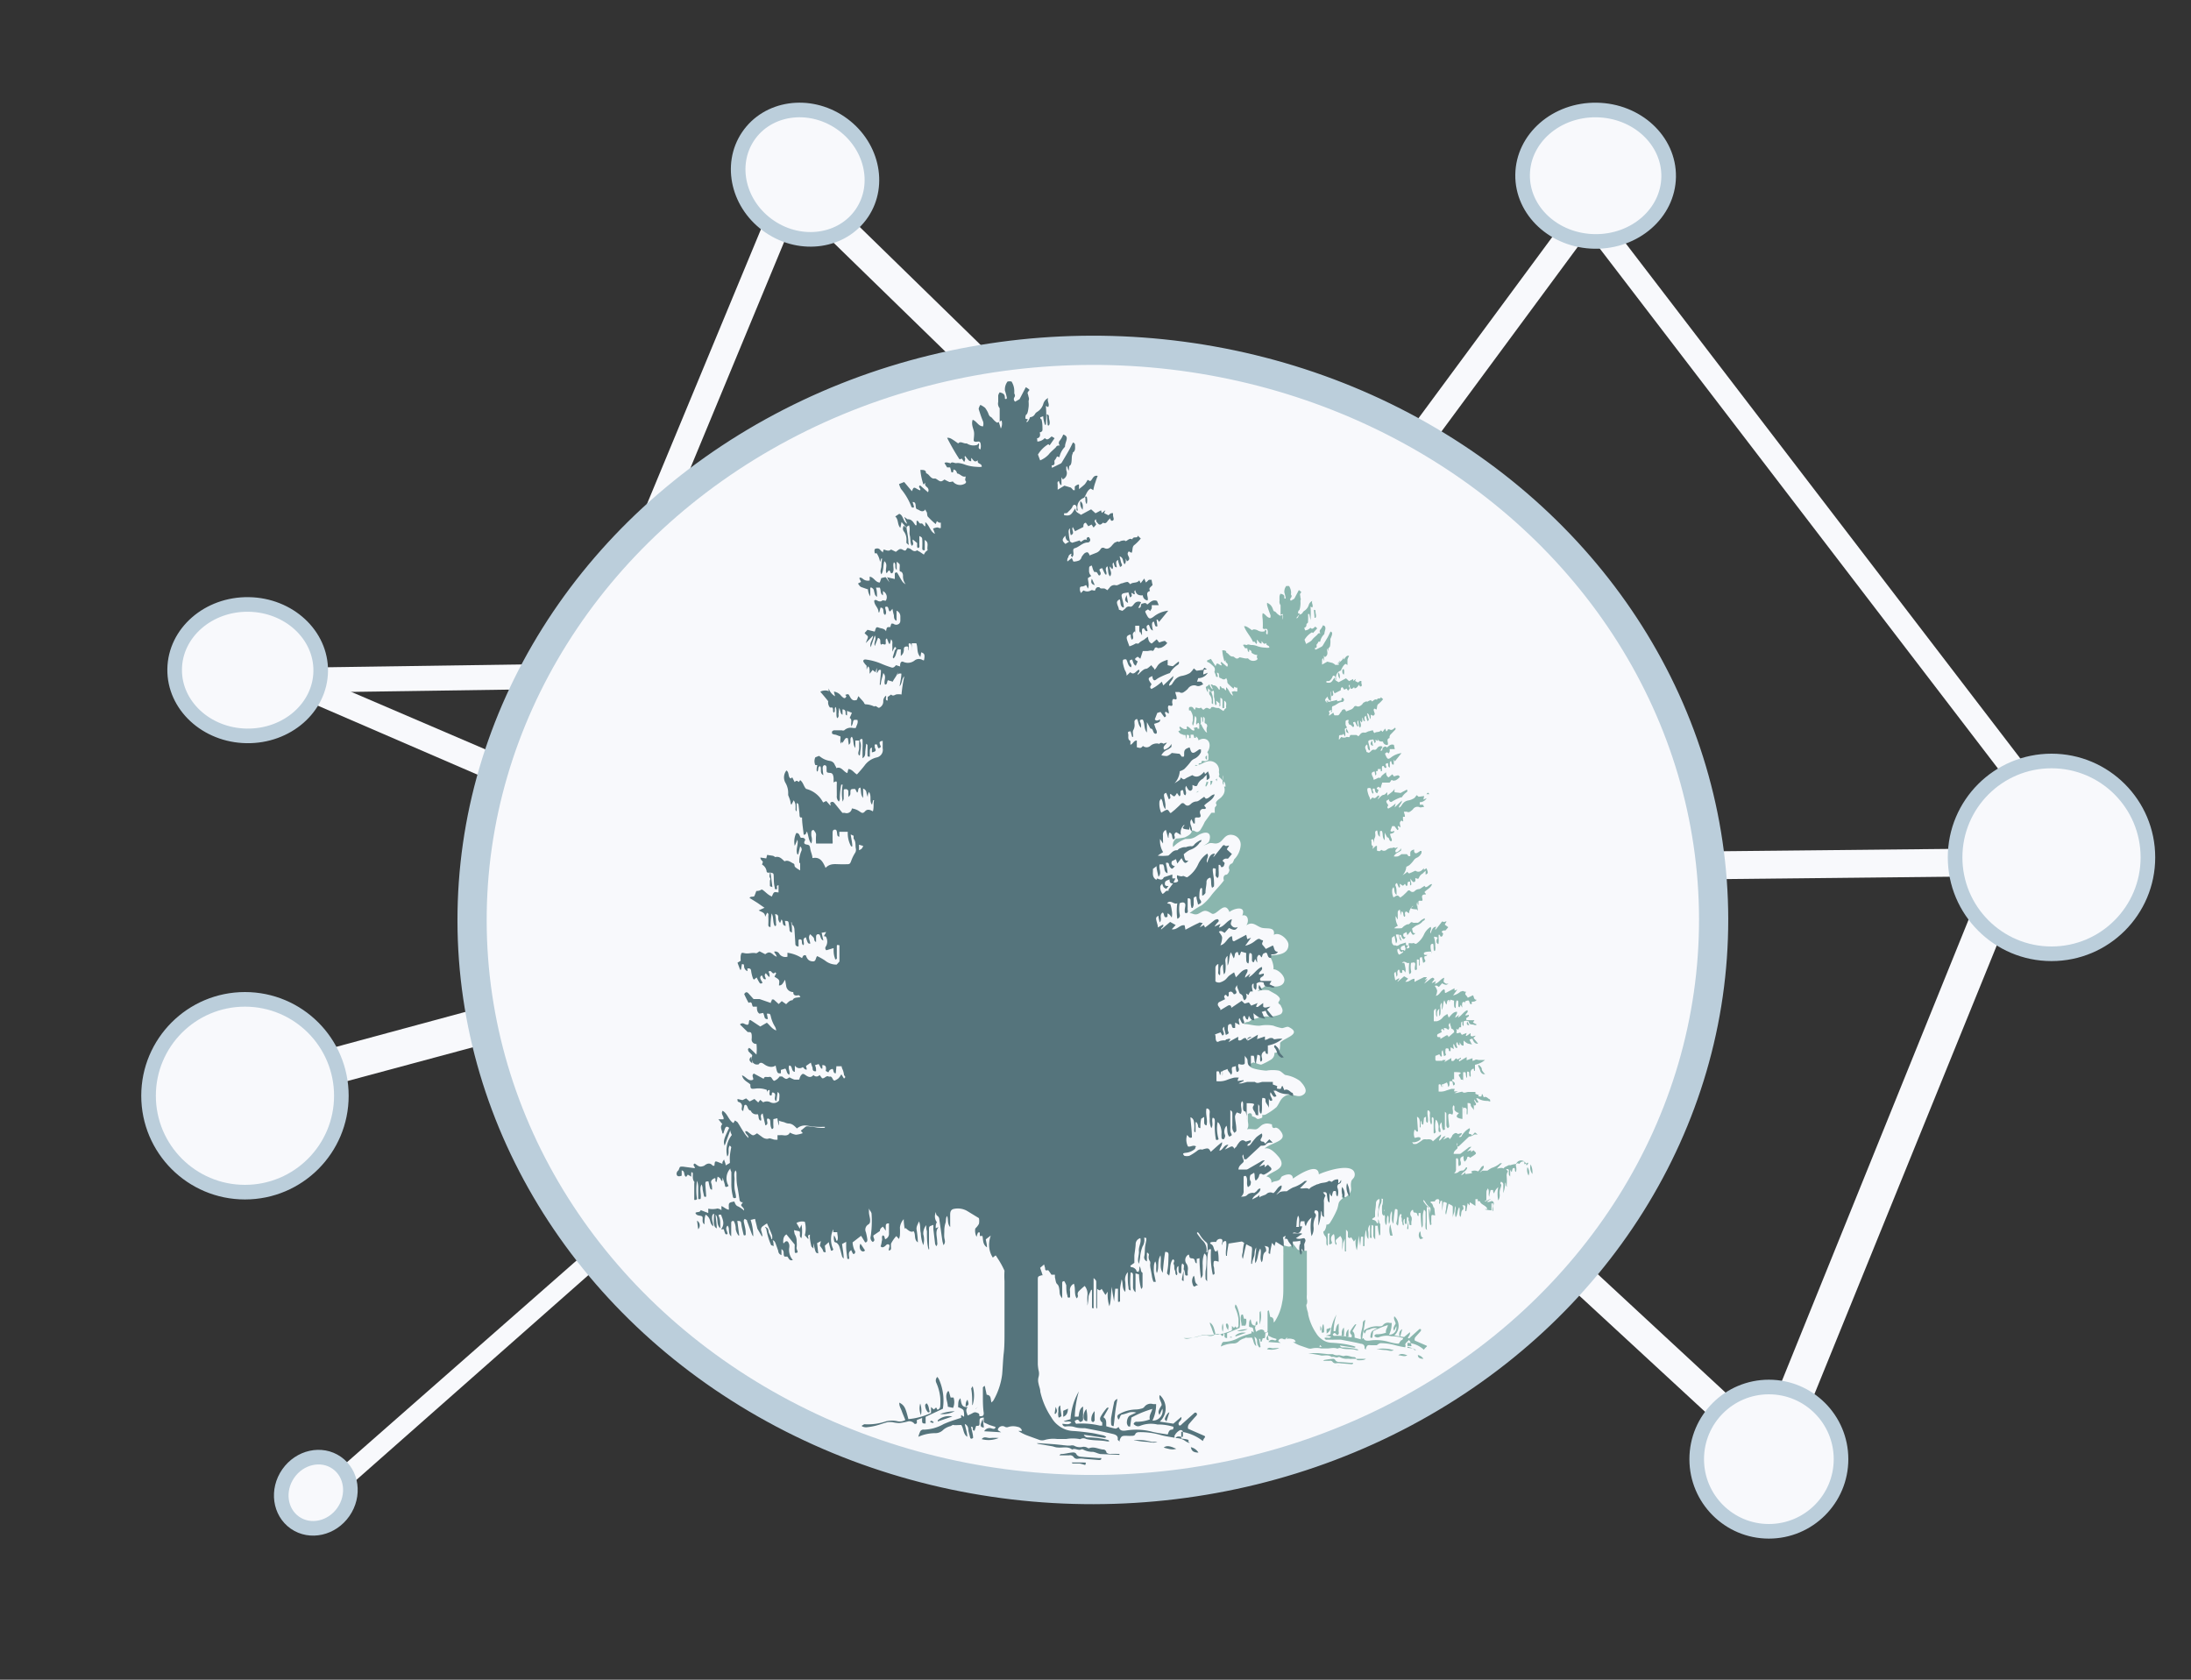 <svg id="Layer_1" data-name="Layer 1" xmlns="http://www.w3.org/2000/svg" viewBox="0 0 150 115"><rect x="0" y="0" width="150" height="115" fill="#333333" stroke="none"/><defs><style>.cls-1,.cls-2,.cls-3,.cls-4,.cls-5{fill:#f8f9fc;}.cls-2,.cls-3,.cls-4,.cls-5{stroke:#bbcedb;}.cls-2{stroke-miterlimit:10;}.cls-3,.cls-5{stroke-miterlimit:10;}.cls-3{stroke-width:2px;}.cls-4{stroke-miterlimit:10;}.cls-6{fill:#58797f;}.cls-7{fill:none;}.cls-8{fill:#8ab6ae;}.cls-9{fill:#55747c;}</style></defs><polygon id="Path-726-Copy-88" class="cls-1" points="52.7 63.64 14.93 73.86 15.54 76.23 53.41 66.04 52.7 63.64"/><polygon id="Path-726-Copy-88-2" data-name="Path-726-Copy-88" class="cls-1" points="136.79 57.98 121.1 96.75 123.49 97.24 139.27 58.41 136.79 57.98"/><polygon id="Path-726-Copy-76" class="cls-1" points="42.29 44.05 55.38 12.47 53.7 11.83 40.6 43.41 42.29 44.05"/><path class="cls-1" d="M80.23,31.55a2.65,2.65,0,0,1-.7,2.14l2,1.93a2.15,2.15,0,0,1,.43.42l0,0a2.54,2.54,0,0,1,1-.18,2.46,2.46,0,0,1,2.24,3.35L102.42,56l.24-2.6Z"/><path class="cls-1" d="M72.71,29.12h.12l-1-.92a2.23,2.23,0,0,1-1.45-1.42L52.74,9.57l-.24,2.6L70.81,30A2.28,2.28,0,0,1,72.71,29.12Z"/><ellipse id="Oval-1-Copy-62" class="cls-2" cx="55.12" cy="11.96" rx="4.3" ry="4.7" transform="translate(14.37 50.96) rotate(-55.99)"/><polygon id="Path-726-Copy-76-2" data-name="Path-726-Copy-76" class="cls-1" points="77.85 60.61 135.63 60 134.38 58.11 76.49 58.7 77.85 60.61"/><polygon id="Path-726-Copy-91" class="cls-1" points="95.68 77.22 119.79 99.48 120.98 97.98 96.85 75.62 95.68 77.22"/><polygon id="Path-726-Copy-103" class="cls-1" points="15.3 45.52 44.52 58.15 45.25 56.46 16.03 43.93 15.3 45.52"/><polygon id="Path-726-Copy-87" class="cls-1" points="19.09 47.44 50.97 46.98 50.25 45.28 18.38 45.74 19.09 47.44"/><polygon id="Path-726-Copy-76-3" data-name="Path-726-Copy-76" class="cls-1" points="90.55 40.56 110.86 13.05 109.37 12.03 89.06 39.54 90.55 40.56"/><polygon id="Path-726-Copy-103-2" data-name="Path-726-Copy-103" class="cls-1" points="21.59 103.8 45.38 82.8 44.65 81.75 20.76 102.74 21.59 103.8"/><polygon id="Path-726-Copy-76-4" data-name="Path-726-Copy-76" class="cls-1" points="108.17 15.25 138.67 55.08 139.15 53.02 108.64 13.19 108.17 15.25"/><ellipse id="Oval-1-Copy-57" class="cls-3" cx="74.82" cy="62.98" rx="42.5" ry="39" transform="translate(-0.1 0.12) rotate(-0.09)"/><ellipse id="Oval-1-Copy-62-2" data-name="Oval-1-Copy-62" class="cls-4" cx="21.63" cy="102.2" rx="2.5" ry="2.3" transform="translate(-74.63 61.6) rotate(-55.18)"/><ellipse id="Oval-1-Copy-73" class="cls-5" cx="16.96" cy="45.89" rx="4.5" ry="5" transform="translate(-29.18 62.16) rotate(-89.15)"/><ellipse id="Oval-1-Copy-73-2" data-name="Oval-1-Copy-73" class="cls-5" cx="109.24" cy="12.03" rx="4.5" ry="5" transform="translate(95.59 121.08) rotate(-89.15)"/><circle class="cls-5" cx="16.77" cy="75.02" r="6.6"/><circle class="cls-5" cx="121.1" cy="99.9" r="4.94"/><path class="cls-6" d="M51.94,73.93h0c.1.11.2.21.3.21V74C52.14,74.14,52,74,51.94,73.93Z"/><path class="cls-6" d="M89.87,44.69l.21-.2a.41.41,0,0,0,.2.11.88.88,0,0,1-.41.09Z"/><path class="cls-7" d="M82.63,52c-.1,0-.11-.11-.12-.19-.21.2-.47.39-.64.56a.34.34,0,0,1,.14.05l.12,0c0-.12.05-.12.18-.1l.06-.16h.09a.26.26,0,0,0,.21,0c.15,0,.17-.06.14-.22a1.1,1.1,0,0,1,0-.18.3.3,0,0,0-.08-.19l-.1.11Z"/><path class="cls-7" d="M83.33,53.3c0,.05,0,.1,0,.19l-.07-.13-.18.07v0a.37.37,0,0,1-.16.3l0-.3-.2.07a.68.68,0,0,1-.16.33c-.06-.07,0-.13,0-.19l0-.06a6.87,6.87,0,0,0-.59.53l.08,0,.48-.21a3,3,0,0,1,.94-.26.38.38,0,0,1,.29.16.38.38,0,0,1,.19.06H84c0-.27,0-.33-.14-.39l0,.23c-.16-.22.07-.46,0-.67,0,0,0,0,0,0v.38c0-.1-.18-.25-.25-.35C83.52,53.22,83.38,53.26,83.33,53.3Z"/><path class="cls-7" d="M80.26,57.84v-.06h0v.09Z"/><path class="cls-7" d="M88,91.67c.14,0,.11,0,.15-.08l0,0Z"/><path class="cls-7" d="M90.35,92.09l0,.13h.17Z"/><path class="cls-7" d="M80.88,54.6c-.1.11,0,0,0,0s-.52.18-.34.32C80.66,54.82,80.77,54.71,80.88,54.6Z"/><path class="cls-7" d="M96.61,92.17c0-.07,0-.15,0-.22a.1.1,0,0,0-.06-.09.08.08,0,0,0-.1,0,.54.54,0,0,0-.2.36C96.35,92.1,96.49,92.19,96.61,92.17Z"/><path class="cls-7" d="M81.79,58.39a.11.11,0,0,0,0,.06.39.39,0,0,1,.1.08l0-.18Z"/><path class="cls-7" d="M96,64.72c-.09,0-.22,0-.23.2s.06.13.18.13c0,.07-.08.14-.11.14a.24.24,0,0,1-.13-.09.39.39,0,0,1-.07-.16s-.1,0-.1.07a.5.5,0,0,0,.11.39c.11,0,.15-.2.29-.14s0,0,0,0,.13-.2.19-.3C96.05,64.94,96.05,64.81,96,64.72Z"/><path class="cls-7" d="M81,59.31c.15.06.27,0,.42,0a.39.39,0,0,0,.08-.1l0,0C81.32,59.23,81.11,59.1,81,59.31Z"/><path class="cls-7" d="M83.07,55.66a2.2,2.2,0,0,1,0-.36l-.28.38A.93.93,0,0,1,83.07,55.66Z"/><path class="cls-7" d="M97.85,82.61a1.26,1.26,0,0,1-.33-.4l-.1-.11c0,.05,0,.09,0,.11a3.15,3.15,0,0,0,.22.29.65.65,0,0,1,.21.61l0,0a1.21,1.21,0,0,0,0-.46S97.87,82.63,97.85,82.61Z"/><path class="cls-7" d="M82.27,58.25l.12-.14v0l-.14.08A.65.65,0,0,0,82.27,58.25Z"/><path class="cls-8" d="M91.76,93.5h-.57l0,0h.35a.73.73,0,0,1,.2,0h.08C91.89,93.53,91.82,93.5,91.76,93.5Z"/><polygon class="cls-8" points="87.59 42.13 87.59 42.12 87.58 42.12 87.58 42.13 87.59 42.13"/><polygon class="cls-8" points="97.65 54.37 97.65 54.37 97.65 54.37 97.65 54.37"/><polygon class="cls-8" points="96.19 64.92 96.2 64.92 96.2 64.91 96.19 64.91 96.19 64.92"/><polygon class="cls-8" points="91.1 48.03 91.11 48.03 91.11 48.03 91.11 48.03 91.1 48.03"/><path class="cls-8" d="M83,53.46v0l-.13,0,0,.3A.37.37,0,0,0,83,53.46Z"/><path class="cls-8" d="M83.33,53.3a.27.27,0,0,1-.1.06l.07.13C83.31,53.4,83.32,53.35,83.33,53.3Z"/><path class="cls-8" d="M82.56,53.86a.68.68,0,0,0,.16-.33l-.06,0-.07,0,0,.06C82.55,53.73,82.5,53.79,82.56,53.86Z"/><path class="cls-8" d="M82,52.42a.34.34,0,0,0-.14-.05l-.06.06Z"/><path class="cls-8" d="M81.87,54.28l.21-.11-.08,0Z"/><path class="cls-8" d="M82.63,52l0-.29-.1.1C82.52,51.89,82.53,52,82.63,52Z"/><path class="cls-8" d="M88.51,85.14c-.15.35-.41.16-.65.12,0,.16,0,.31,0,.47a1.62,1.62,0,0,1,0,.22c0,.27,0,.55,0,.82,0,.11,0,.22,0,.33q0,.51,0,1c0,.36,0,.71-.08,1.06a3.42,3.42,0,0,1-.49,1.29.38.38,0,0,1-.09.09c0-.16,0-.36-.24-.38l-.09-.44q-.09,0-.09.09c0,.13,0,.26,0,.39,0,.29,0,.57,0,.86,0,.13,0,.16-.22.16,0-.07,0-.14-.1-.17a.22.22,0,0,0-.21,0c-.08,0-.17.08-.27.13,0-.15-.12-.27,0-.42-.33,0-.3-.23-.36-.44-.13.14-.09.29-.11.44s.21.08.26.16a1,1,0,0,1,.06.31s0,0,0,0l0,0-.15-.1,0,.15-.31.1a3.78,3.78,0,0,0-.56.21,2.22,2.22,0,0,1-1,.28.14.14,0,0,0-.13.06,1.28,1.28,0,0,0-.1.26,2.12,2.12,0,0,1,.83-.21.51.51,0,0,0,.42-.17,1,1,0,0,1,.32-.17c.06,0,.14-.08.18-.06s.26,0,.38,0c.13.19.09.45.3.58l-.13-.64a.34.34,0,0,1,.18.24c0,.13,0,.26.08.38s.06.14.16.08l-.1-.56c.18,0,0,.2.17.2l.08-.24c.16,0,.16,0,.17-.19s0-.19.2-.22l0,.23.28.14.29.09c0,.11-.09.11-.18.08a.29.29,0,0,0-.37.13l.84.06v0l-.16-.1,0-.05a.24.24,0,0,1,.35-.11.25.25,0,0,0,.17,0,.77.77,0,0,1,.45,0,.24.24,0,0,1,.2.15.11.11,0,0,1,0,.05l-.16,0a2.32,2.32,0,0,0,.47.24l.58.2a.48.48,0,0,0,.24,0,1.44,1.44,0,0,1,.62,0c.15,0,.3,0,.45,0s.43-.07.63,0a.11.11,0,0,0,.08,0,.29.29,0,0,1,.27,0c.34.09.68,0,1,.12l.12,0a.08.08,0,0,0-.05-.06,4.14,4.14,0,0,0-1-.13.2.2,0,0,1-.21-.13l1,.15s0,0,.09-.05l-.13-.06c-.21-.05-.42-.11-.64-.14a8.65,8.65,0,0,0-.89-.09,1.17,1.17,0,0,1-.72-.28,1.29,1.29,0,0,1-.33-.37,3.68,3.68,0,0,1-.55-1.29c0-.14-.07-.27-.09-.4s-.07-.23,0-.32a.65.65,0,0,0,0-.34,1.54,1.54,0,0,1,0-.3c0-1,0-2,0-3a1.87,1.87,0,0,1-.3,0C88.76,85.61,88.85,85.51,88.51,85.14ZM88,91.67l.12-.11,0,0S88.12,91.71,88,91.67Zm2.37.42.13.12h-.17Z"/><path class="cls-8" d="M104.5,79.79s.12-.07.12-.16-.17.08-.26.07l0-.18c-.14,0-.22,0-.31.12s-.12-.06-.15,0-.32.06-.47.13l-.13,0-.27.13a.47.47,0,0,0-.1.1c-.15-.09-.29,0-.45,0l.35-.36-.06,0h-.06a1.65,1.65,0,0,1-.58.32,1.89,1.89,0,0,0-.3.19s-.08,0-.09,0-.18,0-.26,0l-.17.13,0,0c.09-.15.3-.24.27-.46-.2,0-.23.28-.4.38a.48.48,0,0,0-.45,0c-.08.06.38.11-.41.18v-.16c0,.08-.13.16-.28.25.06-.24.41-.3.4-.55-.13,0-.11.1-.18.15s-.08.08-.1.07-.22,0-.3.09a.38.38,0,0,1-.31.09.32.32,0,0,0,.13-.3c0-.19,0-.37,0-.55s0-.16.1-.17c.13.17,0,.37.11.56,0-.05.11-.08.12-.12s0-.16,0-.19a.32.32,0,0,1,0-.3l.18-.11c0,.13,0,.28.08.39a.48.48,0,0,0,.17-.23c0-.1.07-.15.17-.07s.07,0,.09,0a2,2,0,0,0,.3-.2c.07-.06.05-.1,0-.16a1.36,1.36,0,0,1-.12-.12l-.17.12,0-.13-.27.1,0,0,.29-.32a.27.27,0,0,0-.23.08l-.46.35a.16.16,0,0,1-.11.05h-.41c0-.18.14-.26.24-.36s-.12-.26,0-.39l0,.24s.09,0,.1,0l.71-.67a.77.77,0,0,0,.28-.09.22.22,0,0,1,.19-.06s.07,0,.12,0l-.18-.14-.2.21s-.07-.1-.11-.1-.1,0-.12-.06.14-.19.06-.34a1.43,1.43,0,0,0-.27.19,1.94,1.94,0,0,0-.26.31c0,.06-.09.13-.18.1s.2-.09.17-.27l-.25.07c-.13-.09-.18-.09-.3,0s-.09.13-.14.2l-.13.16c-.06-.17-.15-.13-.24-.08l-.22.11,0,0,.18-.24c-.25,0-.26.26-.45.3,0-.15.16-.25.13-.42-.2.15-.37.32-.55.47C98,78,97.91,78,97.76,78a.51.51,0,0,1-.17,0c-.09,0-.15,0-.22.06a3.11,3.11,0,0,1-.38.25.52.52,0,0,1-.25,0s0-.06-.07-.1a.19.19,0,0,1,.1,0,.77.77,0,0,0,.48-.2s0-.08,0-.11c-.15-.1-.27,0-.4,0a.75.75,0,0,1,0-.56c.07,0,.1.19.23.12l-.07-1c.17.07.18.21.19.34s0,.22,0,.33,0,0,.06.07h0v-.49h0a.91.91,0,0,1,.07.14c0,.06,0,.15.11.14l.05-.46.14-.08a1.37,1.37,0,0,0,0,.23c0,.07,0,.16.11.19.08-.29-.06-.56,0-.85.11,0,.16.09.16.2a1.08,1.08,0,0,0,0,.31.89.89,0,0,0,.08.47c.11-.17,0-.35.06-.51.11,0,.11.12.11.2s0,.27,0,.41,0,.27,0,.41.08.09.15,0a1.85,1.85,0,0,1,0-.85s.07.05.08.08a1,1,0,0,1,.11.43,1.27,1.27,0,0,0,0,.26c0,.06.07.09.12.06s0-.07,0-.11,0-.05,0-.08a.41.41,0,0,1,.07-.46c.06.18,0,.38.13.54.13-.06.13-.06.11-.13s0-.09,0-.13c0-.35,0-.69,0-1,.1.08.1.08.1.19s0,.39,0,.58,0,.26.1.35c.1-.08.1-.08.09-.18s-.05-.41-.06-.62.06-.14.09-.2l.19.07c.12-.2-.06-.42.07-.63,0,0,.06,0,.07.08s0,.13,0,.2.16.22.29.23-.52.31.26.42v-.85a.52.52,0,0,1,.09.22,1.63,1.63,0,0,0,0,.31s0,0,0,.07,0,0,0,0v-.52s.09,0,.1,0,.09.06.1.09,0,.15,0,.23,0,.09,0,.13h.06a6.52,6.52,0,0,0,0-.77c.1,0,.23,0,.22.13s.21.26.21.38v-.46s0,.19.12.09-.15-.25-.07-.39c.15.25.13.25.27.19l-.16-.27h.11a1.1,1.1,0,0,0,.58.18s.07,0,.11,0l.16.05c0-.08,0-.16-.06-.17s-.21-.23-.38-.12l-.09-.22s-.05,0-.05.06,0,.11-.11.1-.14,0-.09-.12l-.06,0-.17-.06,0-.13-.48,0c-.14,0-.27.11-.41,0s0,0-.07,0H100l-.27.07a.56.56,0,0,1-.16,0l.25-.11,0,0-.28,0,.05-.17a1.85,1.85,0,0,0-.23,0l-.32.1a1.07,1.07,0,0,1-.55.08c0-.13,0-.25,0-.37s0-.14.14-.11l.07.18c.07-.06-.08-.22.07-.18a.48.48,0,0,1,0,.21v-.22s.2-.08.26-.12.1.2.12.3c.13-.11.06-.25.09-.39l.19,0,.06.28c.09,0,.13-.08.1-.16s-.24-.16-.15-.24.12.06.11,0V73.4c.79,0,.3.13.32.21s.11.17.13.26.1,0,.17.09c0-.21,0-.37,0-.55l.15,0c.07.12,0,.26.12.4,0-.14,0-.25,0-.35s0-.11.1-.08,0,.24.09.32.05-.16.05-.24,0-.21.15-.28,0,.16.15.13l0-.41a1.58,1.58,0,0,0,.69-.33l-.2,0c-.08,0-.21,0-.24,0s-.17-.06-.25,0a.56.56,0,0,1-.17.06l0-.18-.4.14,0-.22-.51.3a.17.17,0,0,1,0-.13s.08,0,.12-.07l0-.06-.26.14c0-.12-.1-.1-.17,0s-.13.11-.23.07l0-.18-.48.28,0,0,.1-.15c-.08,0-.12,0-.17,0s-.08.07-.1.06-.2,0-.29,0-.14,0-.15-.08,0-.18,0-.26l.27-.11.1.16c.09,0,.08-.09.06-.15a1.09,1.09,0,0,1,0-.17s0-.06.07-.12l.09.41c.16-.08.15-.08.1-.2a.69.69,0,0,1,0-.2c0-.1,0-.15.15-.13s0,.23.2.18l0-.26.22.12c0-.13-.08-.25,0-.35.13.29.13.29.22.27s-.14-.24,0-.38c.09,0,0,.2.18.19l0-.19c.08.13.12.25.27.22l0-.34a1.84,1.84,0,0,0,.25.19,2.66,2.66,0,0,0,.33.08,1.06,1.06,0,0,1-.1-.17.87.87,0,0,1-.07-.17l.19-.06c.09.26.22.37.39.34l-.32-.39.16-.15c-.13,0-.25.1-.35,0v-.18l-.27.19h-.06l.06-.2-.33.13-.11-.16-.21.06-.14-.14-.46.4c0-.13-.09-.16-.18-.1l-.37.22c0-.06,0-.1,0-.12L98.43,71a.14.14,0,0,1,0-.2l.28-.14c-.06-.14-.06-.14,0-.2s.1.08.14.08,0-.1,0-.16,0,0,0,0,.19,0,.25.09.16-.09.1-.19,0-.16.06-.26a2.81,2.81,0,0,0,.08.29s0,.13.09.14a.21.21,0,0,1,.12.2.52.52,0,0,0,.07.12c.14-.09.12-.21.08-.34l.13.07.08-.17.12,0c0-.09,0-.16,0-.22s0-.16.09-.17a1.18,1.18,0,0,0,0,.21s0,.06.08.09a.31.31,0,0,0,0-.12,1,1,0,0,0,0-.18.32.32,0,0,1,.36,0c0,.11.07.2.22.2s.22.1.32,0l-.26-.13.1-.16h-.43s-.13,0-.13-.06,0-.09.06-.13.14-.06.12-.18l-.23.05c0-.16.22-.19.13-.37-.26.1-.39.38-.65.51l.08-.19,0,0-.26.2c0-.17.17-.26.11-.41-.26,0-.39.24-.56.4l-.09-.25c-.1.07-.18.11-.25.17s-.12.15-.2.2a.75.75,0,0,1-.27.13c-.06,0-.13,0-.21,0v-.67a.22.22,0,0,1,.15-.19,3,3,0,0,0,0,.3c0,.09,0,.19.08.26,0-.19-.06-.42.15-.55a2.07,2.07,0,0,0,0,.5.37.37,0,0,0,.07-.14,2.19,2.19,0,0,0,0-.51.32.32,0,0,1,.1-.27c0,.16,0,.33,0,.49.11-.19.06-.43.17-.66l.13.3c.1-.11,0-.31.21-.32l0,.16h0l.08-.18.25.07a2.62,2.62,0,0,0,0,.28c0,.08,0,.2.11.23,0-.18,0-.36.06-.52.09,0,.11,0,.12.12v.21c0,.06,0,.12.09.13l.07-.17.1.19a.26.26,0,0,0,0-.11.56.56,0,0,1,0-.13s0-.13.09-.14.09,0,.11.11h0c0-.17,0-.17.18-.21s.07.31.28.24l0-.16c.12,0,.26,0,.33-.13-.21,0-.16-.2-.25-.31l-.35.17a1.18,1.18,0,0,0-.13-.18c-.1-.09,0-.15,0-.24a.28.28,0,0,1-.11,0c-.11-.09-.18,0-.26,0a1.12,1.12,0,0,1-.51.26l.29-.4,0,0-.19.07,0-.16-.6.32c-.13,0,0-.17-.12-.25-.23.09-.29.4-.56.45a.87.87,0,0,0,.09-.36.84.84,0,0,0-.16-.31c.1-.08.18,0,.28.06l.22-.25c.24.14.34.13.43,0-.13.08-.21,0-.29-.06s0-.2,0-.32c-.26.09-.37.36-.64.42l.08-.19-.29.14a.7.7,0,0,1,.13-.19s.1-.08,0-.15-.1,0-.15,0a.24.24,0,0,0-.08.06l-.42.32L97.74,67l-.2.12,0,0,.15-.22c-.09,0-.15,0-.2,0l-.53.26-.12.07,0-.22c-.24,0-.37.25-.63.2l.19-.21-.27-.16-.45.38c0-.12.15-.12.1-.25l-.26.15-.06-.31c0-.1-.06-.2.09-.27l.06.33c.13-.13,0-.3.09-.43s.11,0,.13.09.08.11.17.06a.14.14,0,0,1,0-.06s0-.06,0-.1.07,0,.1,0,.07.1.11.15a.72.72,0,0,0,0-.35,2.82,2.82,0,0,0-.07-.31l-.16,0c.19-.2.32.09.5,0a2.83,2.83,0,0,0,0,.77.17.17,0,0,0,.12-.23,1.63,1.63,0,0,1,0-.54c.1,0,.19-.06.26,0s0,.23,0,.34,0,.17.08.15.07-.1.06-.17,0,0,0-.08,0-.23,0-.27,0-.13,0-.18.14,0,.15,0,0,.26,0,.39h.05a.44.44,0,0,0,0-.15,2.51,2.51,0,0,0,0-.27c0-.12,0-.13.15-.15l.08.39c.15-.06.19-.12.11-.24a.23.23,0,0,1,0-.22c.06,0,.12,0,.18-.08s0,0,0,0h-.18s-.31-.25.47-.23v.18c0-.16-.07-.32-.07-.48s0-.22.17-.24c.07.16,0,.34.08.5,0,0,.07,0,.07-.08a.65.65,0,0,0,0-.24c0-.18,0-.35-.06-.53s0-.13.15-.1,0,.14,0,.21a.9.9,0,0,0,0,.16s0,0,.07.08.07-.06.07-.09a1.31,1.31,0,0,0,0-.28c0-.08,0-.16,0-.24l.07,0,.07.13c.13,0,.13-.08.16-.17s-.06-.09-.08-.14.05-.11.16-.12a.19.19,0,0,0,.09,0c.07-.07.13-.15.19-.22l-.23-.17c0-.06.06-.11.1-.2s-.15.05-.21,0-.11,0-.15.07l-.36.45-.06,0,0,0,.09-.18c-.25,0-.31.24-.39.46-.09-.17.12-.3,0-.45a1.2,1.2,0,0,0-.46.54,1.53,1.53,0,0,1-.53.62c-.09,0-.18-.08-.22-.05s-.18,0-.28,0a.27.27,0,0,0,0,.16c.07.13.06.16-.08.2s-.07-.14-.11-.13V64.6h0c-.06.8-.12.36-.19.46s0,.12,0,.12-.18.15-.29.18a.46.46,0,0,1-.11-.37s.06,0,.1-.06a.39.39,0,0,0,.07.16.2.2,0,0,0,.13.09s.06-.07.11-.13c-.12,0-.19,0-.18-.14s.14-.14.23-.19,0,.22.17.2h0l.1-.2-.15,0v-.19l-.42.13s0,0,0,0-.14.14-.26.08-.08,0-.11,0c-.24-.13-.16-.35-.17-.54l.18-.13.1.52c.17-.19,0-.4,0-.61l.17,0c.11.13,0,.34.22.43L95.79,64c.18,0,.14.1.18.17s.07.11.12.12.08-.06.15-.12c-.16,0-.2-.12-.15-.25l.2-.11.06.22.22-.27c.13.28.18.3.33.13-.16,0-.16,0-.23-.31a2.1,2.1,0,0,1,.3-.22.88.88,0,0,0,.46-.32s.14,0,.11-.17a1,1,0,0,0-.34.22s-.13.1-.14.09-.18,0-.27,0-.13-.1-.23,0-.12.11-.17.1-.24.09-.33.18-.09.09-.13.09a2.63,2.63,0,0,1-.49,0l.13-.1.13-.07a1.13,1.13,0,0,1-.15-.66l.14.23a.5.5,0,0,0,0-.16,2,2,0,0,0,0-.24c0-.13,0-.2.14-.27l.11.39h0l0-.26c.18,0,.1.24.18.33s.09-.08.07-.14,0-.17.08-.2l.2.13c0-.22.12-.38.26-.51.07.07-.47.21.31.24v-.39c0,.16-.07.35,0,.48.09-.19-.14-.38,0-.6,0,.1,0,.16.07.21l0,0,0-.14c0-.15,0-.16.14-.15s.16,0,.12-.17,0-.23.13-.26l.11,0a.1.1,0,0,0,0-.05l-.09-.11c.16-.19.43-.27.52-.55-.18,0-.27.2-.44.21l-.08-.09-.1.07c-.09.05-.18.14-.27.15a.43.43,0,0,0-.29.13.21.21,0,0,1-.31,0,.12.12,0,0,0-.18,0c-.09.11-.2.2-.3.3l-.2.15s0,0-.06-.05-.11-.13-.24-.06l-.17.1a1,1,0,0,1-.08-.57.66.66,0,0,1,.08-.13c.11.16,0,.36.21.53,0-.1,0-.16,0-.22s0-.27-.07-.4a.14.14,0,0,1,.1-.19l.13.31c.17-.05,0-.19.09-.26.19.16.18.17.32,0l.11.16c.14-.07,0-.29.17-.31s0,.21.13.26c.1-.14-.08-.3,0-.47,0,.07.05.12.08.16s.09.09.12.08a.12.12,0,0,0,.11-.15.53.53,0,0,1,0-.13c.15.07.21.07.24,0a.55.55,0,0,1,.27-.31s.06-.07.1-.1l.09-.09h0l0,.27c.18-.09.19-.11.06-.44l-.18.12,0-.12c-.17.2-.35.33-.58.17l-.28.13c-.07,0-.13.12-.23,0s-.07,0-.1,0l-.27.19a1,1,0,0,0,.26-.59,1,1,0,0,0,.21-.11,2.17,2.17,0,0,0,.32-.36.5.5,0,0,1,.22-.16.65.65,0,0,0,.29-.32s0-.08,0-.13l-.09,0a2.26,2.26,0,0,1-.2.13c-.13.07-.19,0-.22-.11a.61.61,0,0,0,0-.12c-.22.07-.27.12-.26.32s0,.12-.12.14l-.11-.14-.38,0a.75.75,0,0,1-.24.15.73.73,0,0,1-.28,0,.65.65,0,0,1,.31-.28.8.8,0,0,0,.19-.13s0-.06,0-.15a.52.52,0,0,1-.36.29c-.09-.15.05-.22.14-.35-.09,0-.15.07-.18.05s-.12-.07-.19,0h0a.53.53,0,0,0-.4.12.27.27,0,0,1-.36,0c-.11.11-.11.11-.3.06l0-.16c0-.06,0-.11,0-.17-.17,0-.18.16-.32.2A.6.6,0,0,0,94,58a.35.35,0,0,1,0-.06c-.16-.08-.08-.23-.11-.35s0-.11.11-.13l.09.28h0a.84.84,0,0,1,0-.32.46.46,0,0,0,.06-.34s0,0,0-.06a.13.13,0,0,1,.13-.16c.06.13,0,.3.19.43,0-.12,0-.2,0-.28s0-.14.13-.12c.11.19,0,.45.2.63l0-.51.17.32c.16,0,.11.19.22.25s.12-.08.07-.18-.07-.2-.1-.3c.29-.09.29-.09.29-.22-.1.05-.2.09-.26,0l.12-.32.16,0,.2.27c.19-.07-.08-.21.07-.28l.14.1c0-.15-.1-.29,0-.41s.13,0,.17,0,0-.11,0-.16,0-.12,0-.16h0s.09,0,.12,0,0-.09,0-.14a1.91,1.91,0,0,1-.06-.21c.09,0,.16,0,.2,0a.2.2,0,0,0,.22,0,1.08,1.08,0,0,0,.2-.16.37.37,0,0,1,.42-.16c.11.06.2,0,.3,0s0-.06,0-.09,0-.06-.06-.06a.58.58,0,0,0-.19,0l0-.18a.54.54,0,0,0,.47-.27l-.22.09.05-.24-.38.05-.13-.11c-.07.08-.12.18-.2.22a1.12,1.12,0,0,1-.42.15.62.62,0,0,0-.37.26,1.77,1.77,0,0,1-.12.17l-.11.06c0-.19.2-.27.21-.49l-.5.47L95.55,55a1.92,1.92,0,0,1-.51.36c-.13-.1,0-.17,0-.24-.18-.26-.18-.3.06-.39,0,0,0,.05,0,.07s.09.17.22.07a.33.33,0,0,1,.1-.06,2.71,2.71,0,0,1,.49-.22s0,0,.06,0a1.17,1.17,0,0,1,.34-.36.11.11,0,0,0,0-.17c-.12.08-.32.16-.41.23l-.43-.05v-.27c0,.17-.3.33-.49.5a1.81,1.81,0,0,1,0-.23c-.1.07-.17.18-.26.18s-.22.13-.31.23l-.08.07c0-.11.14-.14.07-.26-.14,0-.23.31-.43.13l-.17.17a.53.53,0,0,0-.08-.26,1.9,1.9,0,0,1-.11-.39c0-.15,0-.16.16-.16s.08.3.23.39c.1-.14-.11-.21,0-.35l.1,0c.06.11,0,.25.19.32l.09-.22c-.17-.1-.17-.12,0-.23l.13.1.12-.38c.11,0,.21,0,.25,0s.16,0,.25,0l.08-.09c0-.08.1-.1.14-.06s.11,0,.18,0a.82.82,0,0,0,.31-.25s-.09-.1-.13-.1a1.38,1.38,0,0,0-.27.08l-.12-.15-.25.21c-.13-.06-.17-.18-.18-.35l-.2.16a.69.69,0,0,0-.16.18c0,.1-.14,0-.21.06a1.55,1.55,0,0,1-.28.12c0-.13-.09-.24-.12-.35s0-.19.19-.22l.05.27c.14-.09,0-.21.07-.3l.1,0a.5.5,0,0,1,0-.14h.2s0,.09,0,.14,0,0,.08,0a.18.18,0,0,0,0-.09.53.53,0,0,0,0-.12c0-.07,0-.13.08-.14s.07.18.19.13-.13-.24.06-.31,0,.23.21.29c0-.11,0-.19,0-.27s0-.16.09-.17c.07.25.07.25.18.23l0-.33h0l.08.11.45-.56a1.47,1.47,0,0,0-.72.3c-.18.14-.24.12-.34-.09s-.08-.17.06-.27l.13.08a.75.75,0,0,0,.06-.13.85.85,0,0,0,0-.16l.35,0L95.43,51c-.22-.09-.34.08-.49.18-.07-.12-.17-.06-.25,0s0,.25-.18.21l.14-.27a.27.27,0,0,0-.34.07c-.06.07-.11.17-.23.14a.2.2,0,0,0-.21.09l-.15.12-.17-.06c0-.09-.06-.18-.08-.26s0-.16.12-.25c.07.12,0,.3.15.4l.05,0c0-.18-.07-.36-.11-.55s.21-.15.34-.2l.08.25c.15-.06.05-.17.07-.21s.1.07.14.06,0-.09,0-.14,0,0,0-.07c0,.23.19.27.37.26A.28.28,0,0,0,95,51c.09-.15-.14-.39.13-.47,0-.12,0-.12.05-.22l.33-.34a.1.1,0,0,0,0-.15h0c-.11.08-.2.2-.36.13S95,50,95,50l-.09.08-.08-.2-.18.23L94.55,50c-.13.17-.33.07-.45.19C94,50.1,94,50,94,50a1,1,0,0,0-.25.06c-.11,0-.23.12-.33.1a.29.29,0,0,0-.31.13l-.11.12a1.1,1.1,0,0,0-.14-.09h-.16l-.07,0s-.12,0-.16,0-.06.09-.08.13-.15,0-.19,0a.35.35,0,0,1-.37,0l-.16.2a.5.5,0,0,1,0-.15c0-.15,0-.17.14-.18s.09,0,.13-.06h.05l.08.17c.08-.19,0-.36,0-.53l.16-.1a.34.34,0,0,1-.11-.28c0-.19,0-.19.14-.23s0,.15.07.23,0,.1.06.09.15.08.2.14.15,0,.09-.15-.07-.15.09-.18c.13.28.14.31.2.32s-.12-.28,0-.42c.07.16,0,.34.14.5.14-.17,0-.35,0-.49l.11.13c.1-.1,0-.24.07-.33.06.24.06.24.16.25-.06-.29-.06-.29.06-.38l.1.36c.08,0,.12-.07.08-.16s-.06-.22-.1-.37c.22.08.12.29.25.4,0,0,0-.08,0-.12a1.13,1.13,0,0,0,0-.18l0,0L94,49a.14.14,0,0,0,.09-.22c0-.08-.1-.16,0-.27l.14.07c.08-.13,0-.3.16-.4a2.22,2.22,0,0,0,.3-.31l-.16-.14c0,.17-.22,0-.26.18h0c-.11-.06-.18,0-.26.06s-.1.06-.12,0-.16,0-.24.05-.07,0-.11,0a.69.69,0,0,0-.15.07c-.06,0-.1.11-.16.16s-.2.17-.35.1a.14.14,0,0,0-.19.06.44.44,0,0,1-.23.18l-.31.12c0-.06-.07-.14-.11-.15a.25.25,0,0,0-.17.07c0,.05-.07.11-.11.17s-.08.14-.14.17a1.17,1.17,0,0,1-.27,0l-.07-.18L91,49a.2.2,0,0,1,0-.12s.06-.09,0-.12,0-.11.12-.14,0,.06,0,.08a.9.9,0,0,0,0,.09c.1-.09.07-.19.07-.28s0-.15.07-.17c.23-.06.39-.29.65-.28h0c.1-.05.14-.15.07-.23s-.1-.06-.13,0,0,.06,0,.1-.19.05-.31.09l0-.1c-.16.05-.41.09-.51.12s-.24,0-.24-.06H91c-.07,0-.08.08-.16.12-.18-.16-.14-.22.06-.41,0,.13.07.26.22.29h0a2.87,2.87,0,0,1,0-.31c0-.12-.06-.24,0-.35,0,.12,0,.22.05.35.23-.1,0-.28.1-.4l.1.2.42-.21c0-.09,0-.2.12-.21l.12.17.16-.08.1.15.12-.15c0-.09-.16-.17,0-.27a1.56,1.56,0,0,0,0,.16c.06.15.11.17.23.07s.06-.06.08,0,.17,0,.24-.12l.1-.11c0,.11.07.16.14.11s0-.17,0-.25a.17.17,0,0,0,0-.1.13.13,0,0,0-.1,0,.63.63,0,0,0-.12.1l-.21-.11.06-.14,0,0-.19.14,0-.13-.28.14-.21-.19-.51.27c-.1-.09-.27-.1-.27-.32l-.07.09c-.15.26-.22.29-.49.25l0,0,0-.1c.07,0,.15,0,.18,0s.21-.17.24-.32a.13.13,0,0,1,.1-.06s.07.06.09.1a.59.59,0,0,1,0,.14l.06.06,0,0a.11.11,0,0,0,0-.05.48.48,0,0,1,.32-.59s0,0,0,0,.14-.37.32-.46l.13.08c0-.12,0-.23,0-.33s.07-.2.11-.3c-.23-.05-.25.19-.38.25L92,45a.85.85,0,0,1-.14.21,3.61,3.61,0,0,1-.3.25c0-.06.16-.13.16-.2s-.07.05-.07.08v.18H91.4c0-.05-.15-.11-.17-.13l-.36-.09-.36.2c0-.11,0-.18,0-.24s0-.15.06-.2l.07.2h0c0-.12,0-.25,0-.38h0l.06.11c.18-.09.2-.24.16-.43a.55.55,0,0,1,0-.18h0l.07.21c0-.1,0-.22.07-.26s.07-.19.08-.29,0-.2,0-.3,0,0,0,0,.12-.24.12-.37a.13.13,0,0,0-.11-.13c-.07.14-.13.27-.2.4l-.34.57s0,0-.06.06l-.43.22-.06-.12c.22,0,.11-.16.14-.25a.41.41,0,0,0,.12-.19l.12,0a.94.94,0,0,1,.28-.51,3,3,0,0,1,.08-.35c0-.15,0-.21-.17-.26a1.05,1.05,0,0,1-.17.29.17.17,0,0,0,0,.25c-.08,0-.15,0-.19.07s-.27.23-.37.37-.27.2-.42.3l-.11-.29a1.46,1.46,0,0,1,.51-.51l.07.05.29-.32-.13-.12c-.11.08-.2.23-.34.08a.52.52,0,0,1-.36.18l-.06-.18a.19.19,0,0,0,.15-.21s0-.06.05-.09.07-.08.06-.12a4.73,4.73,0,0,0,0-.52s0,0-.06,0v0l.15,0,.08.42h0a5.84,5.84,0,0,0,0-.93l.12.06c.09-.16-.07-.29,0-.45a.47.47,0,0,0-.24.28.71.71,0,0,1-.29.39.34.34,0,0,0-.12.12.29.29,0,0,1-.25.15c-.07.2-.13.28-.19.23L89,42l-.13,0c0-.07,0-.18.06-.21s.09-.25.1-.38,0-.22,0-.3a.19.19,0,0,0,0-.18A1.24,1.24,0,0,0,89,40.7c0-.07.1-.15.09-.16a.61.61,0,0,0-.17-.14l-.31.59-.22.13c-.08,0-.08-.12,0-.21a.15.15,0,0,0,0-.19.1.1,0,0,1,0-.09.86.86,0,0,0-.14-.51c-.06,0-.14,0-.19,0a.63.63,0,0,0-.13.45,3.58,3.58,0,0,1,.09.35c0,.07,0,.07-.09.05,0-.21,0-.26-.27-.32a.76.76,0,0,0-.06.16,3.11,3.11,0,0,0,0,.32.36.36,0,0,0,.07.3s0,.13,0,.2l0,.32v.15h0l.14-.07a.61.61,0,0,1,0,.4c0-.13,0-.23,0-.33h0s-.16.06-.19.05a1.66,1.66,0,0,1-.21-.16.43.43,0,0,0-.14-.13c-.09,0-.1-.1-.13-.17a.74.74,0,0,0-.16-.27.83.83,0,0,0-.23-.15.52.52,0,0,0,0,.17,6.45,6.45,0,0,0,.21.62.29.29,0,0,1,0,.24c-.23,0-.31-.25-.51-.32-.06.19,0,.35,0,.53a4.29,4.29,0,0,1,0,.5c.11.14.25-.05.32.11a.58.58,0,0,1,0,.32c-.19-.07,0-.22-.1-.3s-.06.08-.09.08a.6.6,0,0,1-.49-.07s0,0,0,0-.27-.13-.37,0c-.36-.26-.41-.28-.55-.28.14.4.45.69.61,1.07l.12,0,.11.16a.77.77,0,0,0,.06-.15s-.07-.09,0-.14c.19.24.19.24.3.25v-.16c.1.07.14.27.34.12-.07.21.2.13.19.32a.78.78,0,0,1-.26,0,1.9,1.9,0,0,1-.53-.09,1.12,1.12,0,0,0-.37-.09h-.07c-.1,0-.21-.08-.31,0l0,0c-.08,0-.17-.06-.26,0l.14.22.15,0a1.4,1.4,0,0,0,.06.24s0,0,.07,0l0-.14c.11.05.11.05.15.12s0,.08,0,.08.24.19.4.15c0,.08-.05.16,0,.22s0,.13-.09.16a.46.46,0,0,1-.54-.14.61.61,0,0,1-.24,0L84.87,45c-.17.12-.2.12-.36,0a.15.15,0,0,0-.12-.05c-.22,0-.26-.22-.43-.26,0-.18-.15-.16-.28-.17a2.93,2.93,0,0,0,.15.76l.1-.1c-.06.11,0,.17.08.23a.18.18,0,0,1,0,.24l-.39-.33c-.13.08.07.15,0,.24a.38.38,0,0,1-.13-.06c-.18-.11-.18-.11-.27.11l-.32-.5-.26.11,0,.09a.78.78,0,0,1,.28.17c.2.18.31.24.22.53l0,0a1,1,0,0,1,.1.26.08.08,0,0,0,.14.05l-.07-.26c.11,0,.13.05.14.13s0,.22.09.23.25.21.41,0l.07.17c0,.08,0,.18.08.24a3.7,3.7,0,0,0,.35.32l.06-.14a.34.34,0,0,0,.11.07l.09,0,0,.24c-.07.06-.12,0-.18,0a1,1,0,0,0-.21.05l.1.26c-.24-.12-.26-.41-.48-.58l0,.21c-.11,0-.1-.16-.22-.14s-.09-.16-.21-.13l0,.22-.06,0c-.1-.14-.18-.3-.4-.29,0,0,0,0-.07-.06l-.09,0,0,0,.15.34c-.15-.07-.18-.23-.25-.35a.75.75,0,0,1-.24.18.86.86,0,0,0,.15.38l0-.29.21.22,0,.07-.07-.12a.23.23,0,0,0,0,.31.65.65,0,0,1,.12.4.88.88,0,0,0,0,.16s.05,0,.09.07a.58.58,0,0,0,0-.1c0-.21,0-.42-.08-.63s0-.15.11-.22c.07.17,0,.34.05.51s0,.34.09.5c.15-.09,0-.22.06-.31l.21.18a1.33,1.33,0,0,0,0,.2s0,0,0,0,.06,0,.06-.05,0-.06,0-.1v-.44c.13.07.13.07.14.18s0,.27,0,.41,0,.13.12.11l0-.5c.24.13.09.34.14.5l-.1.08-.09.13-.22-.14s-.1-.08-.12-.07-.22,0-.32-.06a.34.34,0,0,0-.11,0l-.05,0c-.08.14-.09.15-.23.08a.17.17,0,0,0-.18,0l-.15.11-.17-.16c-.11.11-.23,0-.35,0l-.06.16a.53.53,0,0,1-.1-.12.19.19,0,0,0-.22-.08c-.09,0-.09.11-.08.19a.11.11,0,0,1,0,.05l.1,0a1.08,1.08,0,0,1,.17.43l0-.17h0c0,.12,0,.24,0,.37s-.09.25,0,.41c.12-.22.07-.44.15-.66.2.18,0,.42.1.61,0-.06.08-.13.13-.14s0,.1.1.13l0,0c.14-.16,0-.38.09-.54.13.08,0,.26.13.37l0-.39h0s.08.07.1.11,0,.17,0,.25,0,.1.06.11a.18.18,0,0,1,.11.22.58.58,0,0,0,0,.41.37.37,0,0,1-.16-.14,2.5,2.5,0,0,1-.21-.35c0-.07-.07-.12-.17-.06a.83.83,0,0,1,0,.15l0,.14-.38-.08.11.25,0,0L82,49.8l0,0-.18,0-.07.22c-.21,0-.29-.26-.5-.29a.84.84,0,0,1,0,.1.29.29,0,0,1,0,.09c-.2,0-.2,0-.37-.11s-.09-.07-.14,0l.08.18-.15.07a1,1,0,0,0,.1.14.34.34,0,0,0,.12.06l.15.06.12,0a1.5,1.5,0,0,0,.08.3l0,0,0-.31c.09,0,.15,0,.17.06s0,.11,0,.16l.1,0,0-.23h.19a.9.9,0,0,1,.06.22.27.27,0,0,1,.11,0v-.1a.33.33,0,0,1,.18.27c.44-.28.89,0,.73.56a.75.75,0,0,1-.13.25.3.3,0,0,1,.08.19,1.1,1.1,0,0,0,0,.18c0,.16,0,.18-.14.22a.26.26,0,0,1-.21,0h-.09l-.06.16c-.13,0-.16,0-.18.1.2,0,.29-.14.61-.22a.63.63,0,0,1,.79.71c0,.11.06.2,0,.27s.25.25.25.35v-.38s0,0,0,0c.09.21-.09.45.07.67,0-.1,0-.16,0-.23s.17.12.12.39H84a.39.39,0,0,0-.2-.06.63.63,0,0,1-.12.65c-.1.15-.29.23-.39.37s0,.17,0,.26l-.12.16a2.2,2.2,0,0,0,0,.36.93.93,0,0,0-.24,0l-.45.62a3.87,3.87,0,0,1-.32.58c-.27.25-.3,0-.56,0,0,.26-.32.4-.49.48a3.25,3.25,0,0,1-.58.08.52.52,0,0,0-.21.59s0,.13,0,.13h0s0-.16,0-.14a2.08,2.08,0,0,1,.84-.55c.2,0,.34,0,.53-.07s.35-.23.57-.3c.43-.17.7,0,.52.52-.07.19-.48.31-.48.42v0c0-.1.28-.18.38-.23.31-.16.44.06.76-.08s.4-.61.92-.54a.67.67,0,0,1,.58.68,1.52,1.52,0,0,1-.45,1,.84.84,0,0,1-.13.27.3.3,0,0,0-.19.44.49.49,0,0,1-.18.33c-.2,0-.27.18-.2.4-.29.39-.55.62-.85,1a3.18,3.18,0,0,1-.67.7,5.19,5.19,0,0,0-.83.54c.22,0,.25.1.46.08s.39-.24.61-.24.45.22.52.21c.35,0,.83-.92,1.14-.13.26-.23,1.17-.49.88.24.42-.11.47.43.27.68.42-.3.65,0,1,.14s1-.11.89.51c.36-.25,1,.31,1,.67,0,.77-1,.7-1.38.74.22.09.4.71.35.94.32,0,.79.45.75.77-.06.52-.91.5-1.22.21-.13.35-.42.28-.61.53a1.41,1.41,0,0,1,.76-.07s.46.26.46.26.19.11.28.26-.1.26-.08.34.15.12.17.2.25.34,0,.57a1.89,1.89,0,0,1-.78.17,1.7,1.7,0,0,0-.78.09c-.31.11-.26,0-.58.23-.13.09-.27,0-.39.19.36,0,.74.14,1.11.11a2.48,2.48,0,0,1,.9,0,3.06,3.06,0,0,0,.59.17c.13,0,.35-.13.46-.08,1,.49-.35.75-.58,1.09,0,.06,0,.46-.06.53a.43.43,0,0,1-.33.15.5.5,0,0,1-.24.47,5.09,5.09,0,0,1-.66.34c-.13,0-.51-.16-.55-.15-.87.37.69.56.9.56a2.49,2.49,0,0,1,.86,0c.18.06.33.26.44.3a2.28,2.28,0,0,1,1,.41c.22.23.69.76.11,1-.35.14-.69-.2-1.08,0s-.4.48-.64.79a4.18,4.18,0,0,1-.66.46.44.44,0,0,1-.32.07.45.45,0,0,1,0,.19c-.49.21-.25,0-.69-.09,0-.21-.12-.27-.29-.16,0,.15,0,.3,0,.45s.1.39-.06.6c.21-.05.36,0,.57,0s.32-.25.54-.34.33-.07.6,0c0,.22.08.3.26.22a.46.46,0,0,1,.23.12c.78.83-.48.84-1,1.32.37-.13.76.32,1,.6.58.81-.48.91-.87,1.31a.37.37,0,0,1,.34.43c.19-.13.35-.09.51-.18s.12-.2.22-.26.71-.34.75.15c.26-.18,1.73-1.18,1.77-.29.46-.22,2.41-.87,2.46,0h0v.08h0v-.08c0,.28-.2.31-.24.49-.1.42.14.57-.21.93s-.25-.11-.38,0,0,.17,0,.22c-.36.31-.23.31-.38.76a6.12,6.12,0,0,1-.48.91.25.25,0,0,1-.25.13,1,1,0,0,1-.12.41l-.09.07a.47.47,0,0,0,.1.28c.1.09.09.18.11.29a2.7,2.7,0,0,0,0,.28s0,.06.09.13a2.39,2.39,0,0,0,0-.27c0-.16,0-.32,0-.47s0-.1.1-.11,0,.08,0,.12,0,.34,0,.51,0,.13.13.08,0-.19,0-.29a.36.36,0,0,1,.19-.38c.1.24,0,.51.14.74.07-.06.06-.11,0-.18a.24.24,0,0,1,0-.16,3.85,3.85,0,0,1,.3-.27.59.59,0,0,1,.13.44c0,.13,0,.27,0,.4s0,.09,0,.13a3.05,3.05,0,0,0,.05-.41c0-.12.09-.24.13-.37l0,0c0,.27,0,.53,0,.79,0,.06,0,.09.08.08l0-1.49c.13.12.13.13.13.23,0,.39,0,.79,0,1.19,0,0,0,.06,0,.09h0l0-1c.13.09.13.09.22,0l.19.3.12-.16a1.75,1.75,0,0,0,.08.76,7.63,7.63,0,0,0,.12-1l.11.7h0l.06-.63.14,0c0,.19,0,.36,0,.53s0,.12.1.1a4.25,4.25,0,0,1,.09-1.09c.08.21,0,.44.17.62a2.79,2.79,0,0,0,0-.5.55.55,0,0,1,.11-.48,1.15,1.15,0,0,1,0,.16c0,.2,0,.39,0,.59s0,.13.12.16a3.77,3.77,0,0,1,0-.89c.13,0,.11.14.11.22s0,.31,0,.47a.36.36,0,0,0,.13.29c0-.34,0-.63,0-.93l.17,0a3.86,3.86,0,0,0,.11.68s.07-.07.07-.11,0-.29,0-.43a2.28,2.28,0,0,1,0-.26c-.12-.06-.06-.22-.15-.32l0,.27s-.11,0-.11-.06-.11-.15-.21-.17-.06,0-.09-.07l.2-.14c0-.14,0-.24,0-.33s.06-.4.06-.59a.3.3,0,0,1,.23-.3c.06.23-.09.42-.06.63s-.1.42,0,.63c0-.1,0-.2,0-.3a2.33,2.33,0,0,1,.12-.55.61.61,0,0,0,.09-.43c.09,0,.11,0,.1.09s0,.26-.06.38a3.89,3.89,0,0,0,0,.47.24.24,0,0,0,.13.23l0-.43,0,0s.06.08,0,.11a.36.36,0,0,0,.06.33.37.37,0,0,1,0,.15c0,.16,0,.32.08.48l0,0c.11-.21,0-.46.13-.67.1.18,0,.38.08.58.13-.28,0-.58.18-.87.06.3-.08.61.12.86a5.8,5.8,0,0,1,.11-1c.14,0,.17,0,.17.17s0,.46-.06.69,0,.16.08.28c.09-.27,0-.56.18-.81.16.06,0,.16.06.24s0,.21.05.3,0,.19.09.25c.06-.09,0-.17,0-.24s0-.18.09-.22c0,.33,0,.33.1.38.08-.16,0-.35.08-.51.1.09.09.09.08.17s-.06.4-.09.6c0,0,0,.05,0,.06a.12.12,0,0,0,.08,0s0,0,0-.06,0-.26,0-.38a1.1,1.1,0,0,1,0-.18.63.63,0,0,1,.07.26c0,.09.06.12.14.08a1.07,1.07,0,0,1,0-.25.5.5,0,0,0,0-.3.31.31,0,0,1,.08-.48c.07,0,0,.19.15.19s.15.07.18.17,0,0,.08.08l0,0,0-.22.14,0a8.26,8.26,0,0,0,.07,1,.29.29,0,0,0,.08-.17c0-.16,0-.32,0-.47a1.53,1.53,0,0,1,.08-.59.23.23,0,0,1,.11.22c0,.21,0,.42,0,.63a2.08,2.08,0,0,0,0,.43s0,.05.08.09,0,0,0-.07c0-.2,0-.39,0-.59s0-.52,0-.78c0-.08,0-.15.14-.14a4.84,4.84,0,0,0,.09,1.26c.11,0,.09-.09.08-.15s0-.19,0-.28c0-.29,0-.29.26-.22l-.06-.58,0,.08,0,0c-.1-.1-.07-.27-.2-.35s0-.12.07-.11a1,1,0,0,1,.17,0,.2.2,0,0,1,.21-.16c.1,0,.11.1.09.2a.27.27,0,0,0,0,.12c.11,0,0-.25.2-.2,0,.23,0,.46,0,.69h0l.08-.61.12,0,.13.07a2.85,2.85,0,0,0-.06.39c0,.12-.09.24,0,.4l.17-.75.21.11a.14.14,0,0,1,.08.15c0,.21,0,.41,0,.61v.1h0c0-.13.06-.26.1-.39s0-.26.1-.42c0,.29-.08.53,0,.77.15-.21.1-.48.24-.69.09.22-.06.46.08.67.1-.17,0-.4.2-.52a.06.06,0,0,0,0,0,.3.3,0,0,0-.07-.28c.22,0,.22,0,.21.24s0,.15.07.15l.09-.54.14.16,0-.22.39.25,0-.46.16,0,0,.13c.07,0,.16,0,.17.07.07.18.46.26.48.48,0,0-.49,0,.29.09v-.48s0,0,.11,0c0,.34-.1.45,0,.54a1.63,1.63,0,0,0,0-.33c0-.12.11-.21,0-.33s-.25.09-.42,0l.26-.17,0,0c-.14,0-.28.15-.42.16.11-.15.33-.11.47-.11h-.35c0-.81,0-.55.1-.79.14.21,0,.37.1.58,0-.17.06-.33.09-.47h.17c0,.08,0,.14.07.24a.83.83,0,0,1,.28-.43,2.32,2.32,0,0,0,0,.91.66.66,0,0,0,.1-.44.92.92,0,0,1,.08-.46c0-.07.07-.14,0-.22s0-.1,0-.15.17.06.17.16,0,.31,0,.46a1.19,1.19,0,0,0,0,.14,2.38,2.38,0,0,0,.13-.72c.08.08,0,.21.1.27s0,0,0-.06a4.43,4.43,0,0,0,0-.63.46.46,0,0,1,.09-.34l-.13-.16c.11,0,.18,0,.19.09a2.89,2.89,0,0,0,0,.29.77.77,0,0,0,.09.13l0-.5a.32.32,0,0,0,.11.19c.06-.27.06-.27.16-.27s0,.21.12.27a.64.64,0,0,0,0-.41A.16.16,0,0,1,104.5,79.79Zm-6.62,3.36,0,0a.65.65,0,0,0-.21-.61,3.15,3.15,0,0,1-.22-.29s0-.06,0-.11l.1.11a1.26,1.26,0,0,0,.33.4s.05,0,.05.08A1.21,1.21,0,0,1,97.88,83.15Z"/><path class="cls-8" d="M97.64,92.12l-.78-.34a.26.26,0,0,1,.06-.26l.34-.38s.06-.09,0-.15l-.08,0-.61.55c-.06.07-.11.12-.17.07s.19-.21.12-.4l-.39.33-.67-.11a.88.88,0,0,0,0-1.31c-.08.19.07.34.09.5-.17.28-.18.35-.1.49l.14-.32a.48.48,0,0,1-.49.59,1.85,1.85,0,0,0,.18-.81.4.4,0,0,1-.15,0,.42.42,0,0,0-.45.16.27.27,0,0,1-.13.07,1.26,1.26,0,0,1-.27,0,1.6,1.6,0,0,0-.8.22c-.13.07-.14.12-.06.28.09-.06.06-.23.21-.25s.2-.07.3-.1a.63.63,0,0,1,.37,0,3,3,0,0,0-.3.14.24.24,0,0,0-.1.1.57.57,0,0,0-.07.22.37.37,0,0,0,0,.18s.08,0,.12,0l.06-.45a5.71,5.71,0,0,1,1-.42c0,.17-.17.31-.12.52a1.8,1.8,0,0,1-.64.11.15.15,0,0,0-.16.12.29.29,0,0,0,.32.08,1.41,1.41,0,0,1,.86-.06h.16a2.91,2.91,0,0,1,.63.12c0,.06-.06.14-.1.14s-.14.14-.19.24c-.26,0-.52-.07-.77-.14a3.08,3.08,0,0,0-1.28-.06c-.17,0-.31,0-.37-.17-.06,0-.11.09-.16.08l-.45-.12c0-.16,0-.34-.15-.44l.27-.47s-.08,0-.08,0a2.75,2.75,0,0,0-.32.44.2.2,0,0,0,.08.28s0,.1,0,.16a.27.27,0,0,1-.12,0,4.13,4.13,0,0,0-1.11-.09h0a.26.26,0,0,1-.07-.11s0,0,.08-.07.13.06.19.1.18,0,.14-.21a.5.5,0,0,1,0-.12c0-.13,0-.28,0-.43-.21.13-.19.52-.24.52H91.3A3.84,3.84,0,0,1,91.5,90a3,3,0,0,0-.41,1.35l-.34.11c.14,0,.26,0,.38.07-.14.14-.29,0-.45.07a.14.14,0,0,0,.18.12l.28,0a1.62,1.62,0,0,0,.19,0c.16,0,.32,0,.47,0,.46.09.92.17,1.37.28.11,0,.28.08.25.29,0,0,0,.06.09.11l0-.08c.08-.22.13-.25.34-.22l.31,0s.1,0,.1,0,.16-.14.26-.14a3.72,3.72,0,0,1,1,.14,5.47,5.47,0,0,0,.68.14s.06-.14,0-.17V92h0v.11c0-.16.11-.2.2-.31s.08,0,.1,0a.13.13,0,0,1,.06.1c0,.08.08.16.07.24s-.27-.07-.27.07h0a1.15,1.15,0,0,1,.44.16.89.89,0,0,0,.17.08s-.19,0-.18,0,.35-.11-.43-.17v-.34a1.74,1.74,0,0,1,1.12.47C97.61,92.21,97.78,92.17,97.64,92.12Z"/><polygon class="cls-8" points="96.25 92.24 96.26 92.24 96.26 92.24 96.25 92.24"/><path class="cls-8" d="M83.83,91.34c0,.23,0,.25.18.27l0-.33.86-.37a2.68,2.68,0,0,0-.19-1.47.44.44,0,0,0-.09-.13.27.27,0,0,0,0,.29,2.53,2.53,0,0,1,.2.7c0,.15,0,.29,0,.43a.18.18,0,0,1-.13.19l-.07-.11-.11.1-.14-.13,0,.3a3.16,3.16,0,0,1-1.12.3c-.11-.53-.18-.68-.39-.84,0,.16.09.28.13.42a4,4,0,0,0,.17.44.55.55,0,0,1-.37.06,1.31,1.31,0,0,0-.59,0,2.65,2.65,0,0,1-1,.15s-.09,0-.13,0v0a.84.84,0,0,0,.2.05,3.25,3.25,0,0,0,.45-.08l.62-.17a1,1,0,0,1,.25,0c.11,0,.22,0,.33,0a2.39,2.39,0,0,0,.45-.09c.11,0,.21,0,.27.09s.09.06.15,0l0-.16Z"/><path class="cls-8" d="M93.07,93.13c-.09,0-.2,0-.22-.1a.16.16,0,0,0-.16-.12c-.23,0-.44-.16-.68-.07,0,0,0,0-.05,0s-.21-.06-.31-.06a.57.57,0,0,1-.4-.07s-.11,0-.17,0h-.16l-.71-.07-.66,0h-.1v0l.1,0,.63.11a2.47,2.47,0,0,1,.29.06c.24,0,.49-.07.71.1.15-.07.29.09.44,0a.17.17,0,0,1,.1,0,1,1,0,0,0,.49.12.61.61,0,0,1,.18,0,.61.61,0,0,0,.18,0l.85,0h.1v0C93.36,93.14,93.22,93.12,93.07,93.13Z"/><path class="cls-8" d="M91.76,93.25c-.13,0-.28,0-.36-.16a.17.17,0,0,0-.16-.06,5.77,5.77,0,0,0-.58.08s0,0-.08.06l0,0,.44,0a.19.19,0,0,1,.22.08.26.26,0,0,0,.19.09,1,1,0,0,1,.35,0l.74.06c.06,0,.1,0,.12-.09a.25.25,0,0,0-.11,0Z"/><path class="cls-8" d="M85.31,90.29l-.14,0L85.09,90H85c-.13.26,0,.51,0,.76l.26,0A.7.7,0,0,0,85.31,90.29Z"/><path class="cls-8" d="M93.26,91.73c0-.24.06-.46.1-.67s.07-.45.11-.69a.23.23,0,0,0-.17.21c0,.25-.09.5-.13.74a1,1,0,0,0,0,.29C93.14,91.68,93.17,91.75,93.26,91.73Z"/><path class="cls-8" d="M86.3,89.75s-.07.08-.07.12c0,.27,0,.54,0,.81h0A1.63,1.63,0,0,0,86.3,89.75Z"/><path class="cls-8" d="M94.35,92.35a.18.18,0,0,0-.1,0,3.09,3.09,0,0,0,.59.08c.19,0,.38.13.58,0a2.61,2.61,0,0,1-.27-.06A2.69,2.69,0,0,0,94.35,92.35Z"/><path class="cls-8" d="M101.45,73.23c0-.16-.12-.23-.21-.33-.09.07,0,.13,0,.18a.88.88,0,0,1,.09.2.37.37,0,0,0,.21.26s.07,0,.14,0a.88.88,0,0,1-.14-.15S101.45,73.28,101.45,73.23Z"/><path class="cls-8" d="M95.34,84.6l-.16-.78a1.22,1.22,0,0,0,0,.77S95.3,84.6,95.34,84.6Z"/><path class="cls-8" d="M92,91.48a2,2,0,0,0,0-.59.54.54,0,0,0-.13.47C91.81,91.43,91.84,91.49,92,91.48Z"/><path class="cls-8" d="M87.16,92.31c-.14,0-.29-.11-.42.06a1.27,1.27,0,0,0,.84-.08A3,3,0,0,0,87.16,92.31Z"/><path class="cls-8" d="M90.5,91a.51.51,0,0,0,0,.24.13.13,0,0,0,.06,0s.09,0,.09-.07c0-.17,0-.34-.05-.52C90.5,90.78,90.53,90.91,90.5,91Z"/><path class="cls-8" d="M84.59,91.5l.71-.25a.83.83,0,0,0-.73.19Z"/><path class="cls-8" d="M92.24,91.52s.08,0,.08-.06V91a.58.58,0,0,0-.17.47A.13.13,0,0,0,92.24,91.52Z"/><path class="cls-8" d="M97.23,84.83s.11,0,.21-.07c-.24-.11-.13-.32-.22-.46a.45.45,0,0,0-.07.39S97.2,84.82,97.23,84.83Z"/><path class="cls-8" d="M95.73,92.79c.23,0,.41.13.62,0C96.06,92.68,95.87,92.66,95.73,92.79Z"/><path class="cls-8" d="M104.65,80.48a.58.58,0,0,0-.08-.57A.76.76,0,0,0,104.65,80.48Z"/><path class="cls-8" d="M104.79,79.72a.76.76,0,0,0,.12.66A1.22,1.22,0,0,0,104.79,79.72Z"/><path class="cls-8" d="M84,90.6s-.07.05-.07.07a.54.54,0,0,0,.16.39.45.45,0,0,0,0-.1C84.12,90.84,84.13,90.7,84,90.6Z"/><path class="cls-8" d="M85.42,91a2,2,0,0,0-.73.13A1.38,1.38,0,0,0,85.42,91Z"/><path class="cls-8" d="M97.07,92.77c0,.19.14.26.38.26A.59.59,0,0,0,97.07,92.77Z"/><path class="cls-8" d="M90,42.3h.06c.09-.13,0-.28,0-.41s0-.13-.11-.14Z"/><path class="cls-8" d="M83.71,90.61a.86.86,0,0,0,0,.57A1.11,1.11,0,0,0,83.71,90.61Z"/><path class="cls-8" d="M90.82,91s0,.08,0,.12a.82.82,0,0,1,0,.18.58.58,0,0,0,.29-.4Z"/><path class="cls-8" d="M95.79,91.38s0,.07.07.13L96,91A.4.4,0,0,0,95.79,91.38Z"/><path class="cls-8" d="M86.79,91.37c0,.09-.06.15-.08.21a.08.08,0,0,0,0,0c0,.12,0,.17.15.18Z"/><path class="cls-8" d="M92,46.19a.65.65,0,0,0,0-.37s0,0-.08,0,0,0,0,0S91.83,46.08,92,46.19Z"/><path class="cls-8" d="M91.73,46.47c0-.23,0-.34-.11-.43A.48.48,0,0,0,91.73,46.47Z"/><path class="cls-8" d="M92.33,50.19l-.14-.32C92.11,50.06,92.17,50.17,92.33,50.19Z"/><path class="cls-8" d="M86.05,90.43c-.1.09-.09.2-.1.33C86.12,90.68,86.12,90.67,86.05,90.43Z"/><path class="cls-8" d="M94,51.07l-.07-.39C93.79,50.92,93.8,51,94,51.07Z"/><path class="cls-8" d="M90.39,91.12c.09-.11.09-.17,0-.35l0,.35Z"/><path class="cls-8" d="M100.59,70.19l-.14-.26C100.38,70.12,100.44,70.2,100.59,70.19Z"/><path class="cls-8" d="M84.29,91.57h.07v0s-.09-.11-.17,0Z"/><polygon class="cls-8" points="97.66 54.37 97.65 54.37 97.65 54.37 97.66 54.37"/><path class="cls-8" d="M97.75,54.27l-.09.1h.2C97.8,54.3,97.76,54.26,97.75,54.27Z"/><path class="cls-8" d="M86.55,90.77l-.11.1,0,0,.12-.1Z"/><path class="cls-7" d="M56.08,85.2l.08.36.06,0,0-.36Z"/><path class="cls-7" d="M54,74.4l.26.14,0-.07L54,74.32Z"/><path class="cls-9" d="M74.19,100.27a2.29,2.29,0,0,0-.28-.07c-.16,0-.32,0-.48,0l-.06-.07.11,0c.23,0,.45,0,.68,0s.19,0,.14.17Z"/><path class="cls-9" d="M91.62,81c0-.09,0-.16,0-.25a.49.49,0,0,0-.43.16c-.08,0-.18-.08-.21-.06-.2.15-.45.1-.66.19s-.12,0-.18.06a3.14,3.14,0,0,0-.37.18.58.58,0,0,0-.14.13c-.2-.13-.4,0-.63-.06.18-.17.33-.33.49-.5l-.08,0h-.08a2.31,2.31,0,0,1-.81.45,2.65,2.65,0,0,0-.42.26s-.1,0-.12,0-.26,0-.36.06l-.24.18,0,0c.13-.21.4-.33.36-.64-.28.07-.35.39-.57.53a.39.39,0,0,0-.48.07c-.11.08-.47.15-.47.24v-.22c0,.12-.28.22-.49.34.09-.32.57-.41.56-.75-.17,0-.2.14-.29.21s-.14.11-.18.09-.3,0-.42.13-.27.12-.44.13a.46.46,0,0,0,.18-.43c0-.25,0-.5,0-.76s0-.22.15-.23c.18.23,0,.52.15.77.07-.06.15-.1.17-.17s.05-.21,0-.26-.07-.26,0-.41l.25-.15c.07.18,0,.38.11.54a.66.66,0,0,0,.23-.32c0-.14.11-.2.24-.1a.16.16,0,0,0,.12,0,2,2,0,0,0,.42-.27c.1-.09.07-.14,0-.23a1.36,1.36,0,0,1-.17-.17l-.23.17,0-.18-.38.15,0,0,.39-.44c-.16,0-.23.06-.31.11L85.5,80a.41.41,0,0,1-.15.07h-.56c0-.24.19-.35.32-.49s-.16-.37,0-.54l.07.33c.06,0,.12,0,.14,0l1-.93c.17,0,.3,0,.38-.12a.37.37,0,0,1,.28-.09s.09,0,.16,0L86.9,78c-.1.11-.19.2-.27.3-.06-.06-.11-.14-.16-.14s-.14,0-.17-.09.2-.25.08-.47a2.68,2.68,0,0,0-.37.26,4.7,4.7,0,0,0-.35.43c-.07.09-.13.18-.26.15,0-.2.29-.13.23-.38l-.34.1c-.18-.12-.25-.13-.41,0a2.69,2.69,0,0,0-.2.27c0,.06-.1.12-.18.22-.09-.22-.2-.17-.33-.1l-.31.15,0,0,.24-.33c-.33,0-.36.36-.61.41,0-.2.21-.35.17-.58-.27.2-.51.44-.77.66-.12-.24-.18-.26-.39-.21s-.17.07-.24.05-.2,0-.3.09a3.67,3.67,0,0,1-.53.34.68.68,0,0,1-.35,0S81,79.05,81,79s.1-.06.14-.07a1.15,1.15,0,0,0,.68-.28s0-.11.07-.16c-.21-.13-.38.06-.56,0a1,1,0,0,1-.06-.78c.1.06.14.26.33.16,0-.46-.07-.91-.1-1.38.23.09.24.28.26.47s0,.3,0,.45.06.07.09.1h0v-.68l.07,0a1,1,0,0,1,.1.21c0,.08,0,.2.16.19,0-.21,0-.41.06-.64l.2-.12c0,.13,0,.23,0,.33s0,.22.16.25c.1-.39-.09-.77,0-1.16.15,0,.23.11.22.27a2.08,2.08,0,0,0,0,.43,1.4,1.4,0,0,0,.11.65c.16-.24,0-.49.09-.71.15,0,.15.16.15.28a5.42,5.42,0,0,0,0,.57,5.32,5.32,0,0,0,.06.56c0,.14.1.13.2.06a2.57,2.57,0,0,1-.07-1.18c.06.06.1.08.11.11a1.37,1.37,0,0,1,.16.59,2.35,2.35,0,0,0,0,.37.11.11,0,0,0,.17.09s.06-.1.07-.16a.3.3,0,0,0,0-.11.6.6,0,0,1,.1-.64c.09.25,0,.53.19.75.17-.08.18-.08.15-.18a1.42,1.42,0,0,1-.08-.18V76c.13.11.14.11.14.27v.8a.6.6,0,0,0,.14.49c.15-.12.14-.12.13-.25,0-.29-.08-.58-.09-.87a.71.71,0,0,1,.13-.28l.26.1c.17-.27-.09-.58.09-.87,0,0,.07.07.07.1a1.41,1.41,0,0,1,0,.29c0,.17,0,.31.17.32a1.36,1.36,0,0,1,.08.58V75.53c.79,0,.42.12.42.3s.15.28.18.42.08.07.12.1.07,0,.07,0V75.6l0,0a.66.66,0,0,1,.08.13c0,.1,0,.21,0,.31a1.06,1.06,0,0,0,.06.19h.08c.08-.34,0-.7.06-1.06.14,0,.23,0,.22.18s.23.36.23.53V75.2s.07.27.23.13c0-.18-.22-.34-.11-.55.22.35.22.35.4.27l-.2-.38h.16a1.45,1.45,0,0,0,.81.24s.1,0,.15.06a1.44,1.44,0,0,0,.22.07c0-.11,0-.22-.08-.23s-.29-.32-.52-.17l-.13-.3s-.06.05-.07.08,0,.15-.15.13-.2,0-.13-.16a.18.18,0,0,0-.08-.06l-.23-.08,0-.18-.67,0c-.19,0-.37.16-.56,0,0,0-.07,0-.11,0h-.41l-.38.1a.68.68,0,0,1-.21,0l.34-.16,0-.06-.4.06c0-.08,0-.13.08-.23a1.87,1.87,0,0,0-.33,0,3.88,3.88,0,0,0-.45.14,1.44,1.44,0,0,1-.76.1c0-.18,0-.34,0-.51s0-.19.17-.15a1.82,1.82,0,0,1,.07.25c.09-.08,0-.3.17-.25a.66.66,0,0,1,0,.3v-.31c0-.06.27-.11.35-.17,0,.15.2.28.23.41.17-.15,0-.34.09-.53l.25-.07c0,.15,0,.27.06.4.12,0,.17-.11.14-.23s-.08-.22,0-.32c.14.07.41.08.41-.06v-.52c0,.07.16.19.18.29s0,.25.08.37.07,0,.16.12c0-.29,0-.51,0-.76l.19,0c.09.18,0,.37.16.56,0-.2.05-.34.07-.49s0-.15.14-.11,0,.33.12.45c.15-.1.07-.23.06-.34a.34.34,0,0,1,.21-.39c.08,0,0,.23.21.19l0-.57a2.19,2.19,0,0,0,1-.46,1.26,1.26,0,0,0-.28,0c-.12,0-.3.07-.34,0s-.23-.08-.35,0a.87.87,0,0,1-.23.08l0-.24-.54.18.06-.3-.7.41a.18.18,0,0,1,0-.17.61.61,0,0,1,.16-.09L85.69,71l-.36.19c0-.16-.13-.14-.23-.07s-.19.16-.33.09c0-.07,0-.13,0-.23l-.67.37,0,0,.14-.2c-.11-.08-.17,0-.24,0s-.11.09-.14.08-.28,0-.41.07-.18,0-.21-.11,0-.26-.06-.37l.38-.14.13.22c.13-.06.11-.13.09-.21a1.09,1.09,0,0,1-.07-.24s0-.08.1-.16c0,.22.08.39.11.57.23-.11.22-.11.15-.28a.92.92,0,0,1,0-.28.16.16,0,0,1,.21-.18c.1.08,0,.32.28.25l0-.36.3.16c0-.17-.11-.33,0-.47.18.39.18.39.31.37.07-.18-.19-.34,0-.53.13.05.08.27.26.26l.07-.26c.1.18.17.35.37.3l-.06-.47a3.36,3.36,0,0,0,.36.27,2.69,2.69,0,0,0,.45.11l-.14-.23c0-.08-.06-.15-.1-.24l.27-.08c.12.35.3.5.53.46l-.44-.54.23-.2c-.19,0-.35.14-.49,0v-.25l-.37.27s-.05,0-.09,0,0-.15.09-.27l-.45.18-.16-.22-.29.08-.2-.19L84.3,69c0-.17-.12-.22-.25-.14l-.5.3c0-.08,0-.12-.06-.16a1.25,1.25,0,0,0-.08-.12.19.19,0,0,1,.07-.28l.39-.19c-.08-.2-.08-.2,0-.28s.13.11.19.1.07-.12.06-.21v-.07c.18-.14.27,0,.35.12.17,0,.23-.12.14-.26s0-.22.08-.37c0,.18.08.29.12.41s.06.17.12.2a.29.29,0,0,1,.17.27.71.71,0,0,0,.09.17c.2-.13.17-.3.11-.47l.19.1c0-.09.07-.17.11-.24l.17,0a2.73,2.73,0,0,1-.06-.31c0-.1,0-.21.12-.23a1.27,1.27,0,0,0,0,.29s.08.09.12.13.07-.11.07-.17a.92.92,0,0,0,0-.25.44.44,0,0,1,.5-.05c0,.15.09.27.31.27s.3.14.44,0l-.36-.17.14-.23h-.61c-.06,0-.16,0-.17-.07s0-.13.09-.19.19-.09.16-.25l-.32.08c-.07-.23.31-.27.18-.53-.36.15-.54.53-.9.71l.12-.26,0,0-.36.29c0-.24.24-.37.15-.58-.35,0-.54.34-.78.55l-.12-.34a4.16,4.16,0,0,0-.35.24c-.09.08-.17.2-.27.28a1.11,1.11,0,0,1-.38.18c-.08,0-.18,0-.28-.08,0-.3,0-.61,0-.92a.29.29,0,0,1,.2-.27c0,.16,0,.29,0,.42s-.06.27.11.35c.06-.26-.08-.57.21-.75a3.11,3.11,0,0,0,.06.69.35.35,0,0,0,.1-.19,2.85,2.85,0,0,0,0-.71.44.44,0,0,1,.15-.37c0,.22,0,.45,0,.67.15-.26.08-.59.23-.91.08.16.13.28.19.41.13-.15,0-.42.28-.43l.07.22h.06l.1-.25.35.1a2.64,2.64,0,0,0,0,.4c0,.11,0,.28.15.31.07-.24,0-.5.08-.71.13,0,.16.07.16.16a2.62,2.62,0,0,1,0,.28c0,.09,0,.17.13.19l.09-.23.13.25a.31.31,0,0,0,0-.15c0-.06,0-.12,0-.17s.07-.18.12-.2.13.07.16.15h.05c.07-.24.07-.24.25-.3s.09.43.39.34l0-.23c.17,0,.35,0,.46-.18-.29,0-.23-.27-.35-.43l-.48.24a2.51,2.51,0,0,0-.19-.24c-.14-.13,0-.22,0-.35a.38.38,0,0,1-.16-.05c-.14-.12-.25,0-.35.06a1.64,1.64,0,0,1-.71.36l.4-.55,0,0-.26.1L85.32,64l-.83.44c-.18,0-.08-.23-.17-.35-.31.12-.4.55-.77.63a1.5,1.5,0,0,0,.12-.51c0-.15-.14-.28-.22-.42.14-.11.25,0,.39.08l.3-.34c.34.18.47.18.6-.07a.31.31,0,0,1-.41-.08c-.15-.15,0-.28,0-.45-.36.12-.51.5-.88.58l.11-.26-.41.19a1.34,1.34,0,0,1,.19-.26c.06-.06.14-.12.07-.21s-.15,0-.22,0l-.11.08c-.19.15-.37.3-.58.45l-.08-.17-.28.16,0,0,.2-.3c-.12,0-.21-.07-.27,0-.25.11-.49.24-.74.37l-.17.09-.06-.3c-.33-.06-.51.34-.88.27l.27-.29-.38-.21-.62.52c0-.17.21-.16.14-.34-.13.06-.24.13-.36.2,0-.16-.06-.29-.09-.43s-.09-.28.13-.37c0,.16.06.31.08.45.18-.18,0-.41.12-.59s.16,0,.19.12.11.16.23.08a.25.25,0,0,1,0-.07s0-.1,0-.15a.27.27,0,0,1,.13.07,1.66,1.66,0,0,1,.16.21,1.19,1.19,0,0,0,0-.49,2.07,2.07,0,0,0-.1-.43l-.22-.06c.26-.28.45.12.7,0a3.76,3.76,0,0,0,0,1.06.23.23,0,0,0,.16-.31,2.1,2.1,0,0,1,0-.75c.14-.06.26-.09.35,0s0,.32,0,.47,0,.22.12.2.09-.14.08-.24,0-.07,0-.1,0-.32,0-.38,0-.18,0-.25.19-.05.2.08,0,.36.07.54h.07a.7.7,0,0,0,.07-.22c0-.12,0-.24,0-.36s0-.17.19-.2c0,.18.08.37.11.55.22-.09.26-.15.16-.31a.27.27,0,0,1-.07-.21h0c0-.81.19-.59.19-.57v.46a.11.11,0,0,0,.08,0h0c.07-.07.16-.13.15-.2,0-.23.06-.45.07-.67a.3.3,0,0,1,.27-.34c.09.22,0,.48.12.71,0-.05.11-.08.12-.12a1.82,1.82,0,0,0,0-.33c0-.25-.06-.49-.08-.73s.06-.18.2-.14l0,.28a.78.78,0,0,0,0,.22s.07.08.1.12.1-.08.1-.12a2.54,2.54,0,0,0,0-.39c0-.11,0-.22,0-.33s0,0,.09-.06l.09.17c.18,0,.18-.11.22-.22s-.07-.13-.11-.19.07-.17.23-.18a.25.25,0,0,0,.13,0l.26-.31L84,58.16c0-.08.09-.15.15-.27-.12,0-.22.07-.29,0s-.16,0-.21.09l-.51.63a.27.27,0,0,1-.08.07l0,0,.12-.24c-.34,0-.43.32-.53.63-.12-.24.16-.41,0-.63a1.81,1.81,0,0,0-.63.75,2.11,2.11,0,0,1-.74.87c-.12,0-.24-.12-.31-.08s-.25,0-.38-.06a.49.49,0,0,0,0,.22c.1.18.1.22-.1.28l-.15,0,.13-.28-.21,0c0-.11,0-.2,0-.27l-.58.19s0,0,0,0c-.08.18-.19.19-.36.12s-.11,0-.15.06c-.33-.19-.22-.49-.24-.75l.25-.19c0,.26.09.49.13.73.25-.27,0-.55.08-.85l.23,0c.16.19,0,.48.31.61,0-.27-.08-.49-.11-.71.25-.07.19.14.25.23s.1.15.16.16.11-.08.21-.16c-.22-.06-.28-.17-.21-.35l.28-.14.09.3.29-.37c.19.38.26.41.47.18-.23,0-.23,0-.32-.44a1.79,1.79,0,0,1,.42-.3,1.26,1.26,0,0,0,.64-.45c0-.07.18-.07.14-.24a1.54,1.54,0,0,0-.47.31c0,.06-.17.15-.19.13s-.26,0-.38.06C81,58,81,58,80.81,58.07s-.16.15-.23.14c-.23,0-.33.13-.46.25s-.12.12-.18.12a3,3,0,0,1-.68,0l.19-.13.18-.11a1.48,1.48,0,0,1-.21-.9l.2.31a1.16,1.16,0,0,0,0-.22c0-.11,0-.22,0-.33a.35.35,0,0,1,.2-.38c.06.2.1.37.15.54H80c0-.11,0-.22.06-.36.25.07.14.34.26.46.12,0,.12-.11.1-.2a.2.2,0,0,1,.12-.28c.07.05.18.1.31.19a.69.69,0,0,1,.22-.7c.1.09-.44.28.35.33v-.55a.94.94,0,0,0,.15.67c.13-.26-.23-.53,0-.83l.14.29.09,0a1.46,1.46,0,0,0,0-.2c0-.21,0-.22.2-.21s.23-.07.17-.24,0-.32.18-.35a.41.41,0,0,0,.16,0l.06-.06-.13-.17c.23-.26.6-.36.72-.76-.25,0-.37.29-.61.29l-.11-.13-.14.1c-.12.08-.25.21-.38.22a.59.59,0,0,0-.39.17c-.15.14-.28.17-.44,0a.16.16,0,0,0-.24,0c-.13.14-.28.27-.42.4l-.27.22s-.08,0-.09-.07c-.13-.18-.15-.18-.33-.09l-.24.14a1.53,1.53,0,0,1-.12-.78.67.67,0,0,1,.11-.18c.17.21.08.5.3.72,0-.13,0-.22,0-.29s-.06-.38-.09-.56,0-.22.14-.27c.07.15.12.3.18.44.23-.08,0-.28.12-.37.27.23.25.24.44-.06l.16.23c.19-.09-.06-.41.23-.43.09.09,0,.29.18.36.15-.2-.1-.42.06-.65a.86.86,0,0,0,.12.22c0,.05.11.12.16.12a.19.19,0,0,0,.15-.21c0-.06,0-.12,0-.19.21.11.29.11.34,0a.77.77,0,0,1,.38-.43s.08-.09.12-.14l.13-.13,0,0,0,.37c.25-.12.26-.15.09-.6L82.5,53l-.06-.16c-.24.27-.49.45-.81.23l-.38.18c-.11.06-.19.17-.32.05s-.1,0-.14.06-.25.18-.38.27a1.37,1.37,0,0,0,.36-.83,1.05,1.05,0,0,0,.3-.14,4.14,4.14,0,0,0,.44-.5.68.68,0,0,1,.3-.23.92.92,0,0,0,.41-.44s0-.11,0-.18a.68.68,0,0,0-.13,0,2.75,2.75,0,0,1-.28.19c-.18.1-.26,0-.31-.16a1.15,1.15,0,0,0-.06-.17c-.31.1-.38.18-.37.45s-.06.16-.16.19l-.15-.2-.54-.06a.89.89,0,0,1-.32.21,1.39,1.39,0,0,1-.39-.05.82.82,0,0,1,.43-.39,1.15,1.15,0,0,0,.26-.19s0-.09,0-.2a.79.79,0,0,1-.5.4c-.12-.21.06-.3.19-.48-.13,0-.21.09-.25.06s-.17-.09-.26,0,0,0-.08,0a.67.67,0,0,0-.55.16.38.38,0,0,1-.5,0c-.15.16-.15.16-.42.09l0-.22c0-.08,0-.16,0-.24-.23,0-.25.23-.44.29a1.39,1.39,0,0,1,0-.17s0-.09,0-.09c-.22-.11-.11-.32-.15-.48s0-.16.16-.18l.11.38h.07c0-.15-.05-.34,0-.45a.7.7,0,0,0,.09-.46l0-.08a.19.19,0,0,1,.18-.23c.1.19.07.41.27.6,0-.17,0-.28-.06-.39s0-.2.18-.17c.15.27.06.62.28.88,0-.22,0-.44,0-.71l.24.44c.21,0,.15.27.3.34s.17-.1.1-.25-.1-.27-.15-.41c.41-.13.41-.13.41-.31-.14.08-.27.13-.36,0l.17-.44.22-.07.27.37c.27-.1-.1-.29.1-.38l.19.13c.05-.21-.13-.4,0-.56.1,0,.19.06.24,0s0-.14,0-.21,0-.17.07-.23l.06,0c.05,0,.12.06.16,0s0-.12,0-.2a2,2,0,0,1-.08-.28c.12,0,.22,0,.28,0a.25.25,0,0,0,.31,0,1.44,1.44,0,0,0,.27-.22.51.51,0,0,1,.57-.22c.17.08.29,0,.42-.06s0-.08,0-.12a.16.16,0,0,0-.09-.09,1.85,1.85,0,0,0-.27,0,2.23,2.23,0,0,0,.08-.24.77.77,0,0,0,.66-.37l-.31.12c0-.12,0-.23.07-.33l-.53.07-.19-.16a1.43,1.43,0,0,1-.27.32,1.74,1.74,0,0,1-.58.2.8.8,0,0,0-.51.36c-.06.07-.1.16-.16.23a.54.54,0,0,1-.17.08c0-.26.28-.37.29-.67l-.69.65-.1-.26a2.9,2.9,0,0,1-.71.5c-.19-.14,0-.24,0-.34-.26-.36-.26-.42.07-.54l0,.1c.07.22.14.24.31.09l.13-.08a6,6,0,0,1,.69-.3s.07,0,.09-.07a1.67,1.67,0,0,1,.49-.5.18.18,0,0,0,.09-.24c-.16.11-.27.22-.4.32a1.94,1.94,0,0,1-.36-.07v-.37c-.78.24-.64.46-.9.69,0-.12-.17-.2-.21-.32-.14.1-.26.25-.38.25s-.32.18-.45.32l-.12.1c0-.16.2-.2.1-.36-.21.06-.32.42-.6.17l-.25.24a.61.61,0,0,0-.11-.36,2.72,2.72,0,0,1-.15-.54c0-.2,0-.22.23-.22.11.17.1.42.32.55.14-.2-.15-.3-.06-.49l.14-.05c.09.15.07.33.26.43l.13-.3c-.24-.14-.24-.17,0-.32l.18.14.17-.53c.15,0,.29,0,.34,0s.23-.07.35,0a.67.67,0,0,0,.11-.14c0-.1.13-.13.19-.08s.16,0,.25,0a1,1,0,0,0,.44-.34c-.07,0-.13-.14-.19-.13a1.92,1.92,0,0,0-.37.11l-.17-.22-.34.29c-.18-.07-.24-.24-.26-.47a2.58,2.58,0,0,0-.27.21A1.71,1.71,0,0,0,78,44c-.07.14-.2,0-.29.08a1.81,1.81,0,0,1-.39.17c-.06-.18-.13-.34-.17-.49s0-.27.26-.32c0,.12,0,.22.08.36.19-.12,0-.33.09-.46s.09-.1.14-.1,0,.41,0-.4H78c0,.81,0,.34.06.4a1.15,1.15,0,0,0,.12.25.31.31,0,0,0,0-.12.94.94,0,0,0,0-.16c0-.09,0-.18.1-.19s.1.25.28.18c0-.15-.18-.34.08-.43.1.12.07.32.29.4a3.49,3.49,0,0,1-.06-.37c0-.11,0-.23.13-.24.1.35.1.35.24.32l-.06-.46h.07l.1.16.63-.77a1.93,1.93,0,0,0-1,.41c-.26.19-.33.16-.48-.13s-.11-.23.09-.37l.17.12c0-.07.07-.13.09-.19a1.6,1.6,0,0,0,0-.22l.48,0-.12-.29c-.31-.12-.47.11-.67.25-.11-.17-.24-.08-.36-.06s0,.34-.25.28c.07-.13.13-.25.19-.38a.37.37,0,0,0-.47.11c-.08.09-.15.23-.31.19a.28.28,0,0,0-.29.12,1.73,1.73,0,0,1-.21.17l-.24-.08c0-.13-.08-.25-.11-.37s-.06-.21.16-.34c.1.17,0,.42.22.56l.07,0c0-.25-.1-.49-.15-.76s.29-.21.46-.28l.11.35c.22-.08.08-.23.1-.29s.14.09.2.08,0-.13,0-.19,0,0,.06-.1c.06.32.26.38.52.36a.37.37,0,0,0,.32.35c.11-.21-.21-.54.17-.65-.06-.17-.06-.17.08-.31l.1-.1a2.29,2.29,0,0,1-.07-.36.32.32,0,0,1-.13,0s-.09,0-.13.08l-.13.11-.11-.27-.25.32L78,39.73c-.17.23-.45.1-.62.27-.07-.07-.14-.16-.2-.16a1.35,1.35,0,0,0-.33.09c-.15,0-.32.17-.46.14a.39.39,0,0,0-.43.17l-.15.17a.88.88,0,0,0-.2-.12,1.55,1.55,0,0,0-.22,0s-.06,0-.09-.05-.17-.06-.23,0-.08.12-.1.18-.21-.06-.28,0a.49.49,0,0,1-.51,0L74,40.6a1,1,0,0,1-.07-.21c0-.2,0-.23.19-.24a.46.46,0,0,0,.19-.08l.06,0,.11.23c.12-.26,0-.5,0-.72l.23-.15a.46.46,0,0,1-.15-.38c0-.27,0-.27.19-.33a3,3,0,0,0,.1.32s.07.14.09.13c.17-.06.2.11.27.2s.2-.06.12-.21-.1-.21.13-.26c.18.4.2.43.27.45.1-.17-.16-.39.08-.58.09.22,0,.47.18.69.2-.24-.06-.48,0-.68l.15.19c.15-.15-.06-.33.09-.46.1.32.1.32.23.33-.07-.4-.07-.4.09-.51,0,.16.08.32.13.49.12-.06.17-.1.11-.22s-.08-.3-.14-.51c.31.1.18.4.36.55,0-.06.06-.11.06-.16a1.87,1.87,0,0,0,0-.25l0,0,.08.2c.16-.07.19-.16.13-.3s-.14-.23,0-.38l.19.1c.11-.18,0-.42.22-.56a3.28,3.28,0,0,0,.41-.42l-.21-.2c0,.24-.31,0-.37.26l0,0c-.15-.09-.25,0-.37.08S77,37,77,37s-.22,0-.33.07-.1,0-.15,0a1.45,1.45,0,0,0-.22.09,2.29,2.29,0,0,0-.21.23c-.14.14-.28.24-.49.13a.19.19,0,0,0-.26.09.6.6,0,0,1-.32.25l-.43.17c0-.08-.09-.21-.15-.22a.33.33,0,0,0-.23.11,1.37,1.37,0,0,0-.17.23c0,.08-.1.2-.18.23a1.16,1.16,0,0,1-.37.07,2.72,2.72,0,0,1-.11-.25l-.3.24a.27.27,0,0,1,0-.17c0-.06.08-.12.07-.16s.07-.15.17-.19,0,.07,0,.1l.07.13c.14-.13.1-.26.09-.39s0-.2.11-.23c.31-.09.54-.4.9-.39h0a.18.18,0,0,0,.09-.31c0-.07-.12-.08-.17,0s0,.09,0,.14c-.18-.1-.27.07-.43.13L73.92,37l-.52.16-.14-.08a3,3,0,0,1-.08-.43c0-.16-.08-.34.07-.48,0,.16,0,.3.06.47.33-.13,0-.38.14-.55l.15.28.57-.29c0-.12,0-.27.17-.29l.17.24.22-.12.14.21.17-.2c0-.13-.22-.24,0-.37,0,.08,0,.15.07.22s.15.23.32.09.08-.08.1-.07c.18.09.25-.05.33-.16l.15-.15c0,.14.09.22.19.15s0-.24,0-.35,0-.12,0-.14-.1,0-.14,0a.85.85,0,0,0-.17.14l-.3-.15.09-.2,0,0-.25.19-.05-.18-.38.2-.3-.27-.7.38c-.13-.13-.38-.14-.38-.45l-.09.13c-.21.35-.31.4-.68.34l0,0,0-.13c.1,0,.22,0,.25-.06s.29-.24.34-.44a.16.16,0,0,1,.14-.08c.05,0,.1.08.12.13s0,.13,0,.19,0,.06.08.09l0,0a.21.21,0,0,0,0-.08.67.67,0,0,1,.44-.81l0,0c.15-.22.2-.5.45-.63l.18.11A3,3,0,0,1,75,33a4.29,4.29,0,0,1,.15-.42c-.33-.07-.34.27-.52.36l-.17-.09a1.72,1.72,0,0,1-.19.3c-.12.12-.26.22-.4.34,0-.09,0-.19,0-.29s-.29.08-.29.13v.23h-.1a1.56,1.56,0,0,0-.17-.18l-.44-.13-.46.28c0-.15,0-.24,0-.33s-.06-.21.09-.27c0,.1.07.18.1.27h.07c0-.18,0-.35,0-.53h0l.09.15A.47.47,0,0,0,73,32.2a2.46,2.46,0,0,1,0-.26h.06l.09.28c.07-.12,0-.29.1-.35s.11-.26.12-.41,0-.27.07-.41l0-.06c.2-.12.16-.32.16-.5a.17.17,0,0,0-.15-.19c-.09.19-.18.37-.28.55s-.31.53-.47.8a.27.27,0,0,1-.07.08l-.61.3L72,31.86c.3,0,.15-.22.2-.34a.91.91,0,0,0,.16-.27l.17.05a1.4,1.4,0,0,1,.38-.71c0-.17.07-.32.11-.48s0-.29-.23-.36a1.5,1.5,0,0,1-.23.41.24.24,0,0,0,0,.34c-.1,0-.2,0-.25.09s-.37.33-.51.52a1.7,1.7,0,0,1-.59.41l-.15-.4a2.1,2.1,0,0,1,.71-.71l.09.08L72.2,30,72,29.88c-.16.11-.28.32-.47.11a.73.73,0,0,1-.51.24L71,30c.15,0,.23-.14.2-.3s0-.08.08-.13.09-.1.09-.15c0-.24,0-.48-.07-.72,0,0-.05,0-.08-.07a.21.21,0,0,1,0-.06l.2-.07c0,.21.07.4.11.58h.07a7,7,0,0,0,0-1.29l.16.08c.13-.22-.1-.39,0-.62a.63.63,0,0,0-.33.39.94.94,0,0,1-.41.55.46.46,0,0,0-.16.15.39.39,0,0,1-.34.22c-.1.27-.19.38-.26.31l.12-.15-.18-.06c0-.1,0-.24.08-.29s.12-.34.14-.51,0-.31,0-.42a.34.34,0,0,0,0-.26,2.3,2.3,0,0,0-.07-.26c0-.1.14-.2.13-.23a1.08,1.08,0,0,0-.25-.18l-.43.82-.3.17a.22.22,0,0,1-.06-.29.21.21,0,0,0,0-.26s0-.09,0-.13a1.23,1.23,0,0,0-.19-.7.8.8,0,0,0-.27,0,.89.89,0,0,0-.18.62,3.92,3.92,0,0,1,.13.49c0,.1-.06.1-.13.07,0-.28-.06-.36-.36-.44a.67.67,0,0,0-.1.21c0,.15,0,.3,0,.45a.49.49,0,0,0,.1.43c0,.05,0,.17,0,.26s0,.3,0,.45l0,.21c-.06,0-.15.09-.19.06a1,1,0,0,1-.25-.22c-.06-.06-.11-.14-.18-.17s-.13-.14-.16-.24a1.79,1.79,0,0,0-.22-.38,1.6,1.6,0,0,0-.32-.2A.69.69,0,0,0,67,28c.09.28.18.57.3.85a.56.56,0,0,1,0,.34c-.32,0-.43-.36-.71-.45-.09.27,0,.49.07.73s0,.5,0,.71c.16.18.35-.07.46.14a.85.85,0,0,1,0,.45c-.25-.1,0-.32-.13-.43,0,.05-.08.12-.13.13a.83.83,0,0,1-.67-.11s0,0-.07,0c-.18,0-.37-.18-.52,0-.5-.36-.56-.39-.76-.39a15,15,0,0,0,.85,1.48l.16-.05.16.23a.63.63,0,0,0,.07-.21c0-.06-.09-.13,0-.2.26.34.26.34.41.36v-.23c.14.1.19.37.46.16-.09.29.29.18.26.45a1.42,1.42,0,0,1-.35,0,2.74,2.74,0,0,1-.74-.13,2,2,0,0,0-.5-.13h-.11c-.13.05-.29-.11-.42,0s0,0-.07,0-.24-.09-.36,0l.18.3.21,0,.09.34s0,0,.1,0l.05-.2c.15.07.15.07.2.17s0,.1.07.11c.2.05.33.27.55.2,0,.12-.07.23,0,.31s0,.18-.13.22a.63.63,0,0,1-.75-.19A.86.86,0,0,1,65,33a3.59,3.59,0,0,1-.34-.17c-.23.17-.27.16-.5,0,0,0-.11-.08-.16-.07-.3.05-.36-.3-.6-.36,0-.25-.21-.22-.39-.23a4.09,4.09,0,0,0,.21,1l.15-.13c-.09.15,0,.23.1.32a.26.26,0,0,1,.06.34l-.54-.47c-.19.12.09.21,0,.34a.91.91,0,0,1-.18-.08c-.25-.15-.26-.15-.38.14L61.9,33l-.35.14a1.89,1.89,0,0,0,.13.33,4.28,4.28,0,0,1,.7,1.18.12.12,0,0,0,.19.08c0-.12-.06-.23-.09-.36.15,0,.18.07.2.18s0,.3.12.32.35.29.56,0c0,.1.08.16.1.23s0,.25.11.32a4.35,4.35,0,0,0,.49.46l.08-.2a1,1,0,0,0,.15.1.27.27,0,0,0,.12,0c0,.12,0,.22,0,.33s-.17,0-.25,0a1.09,1.09,0,0,0-.28.08l.13.36c-.34-.16-.36-.57-.66-.8l0,.28c-.14,0-.13-.22-.3-.19s-.13-.22-.3-.18l0,.3-.08,0c-.14-.2-.25-.43-.55-.41,0,0-.06-.05-.1-.08l-.12-.08,0,0,.21.47c-.31-.15-.25-.59-.55-.68l-.27.18c.24.21.13.55.35.78l.08-.4.28.31s0,0,0,.09l-.1-.16a.32.32,0,0,0,0,.43.94.94,0,0,1,.16.56,1.36,1.36,0,0,0,0,.21s.07.06.13.11,0-.11,0-.14c0-.29-.06-.59-.11-.88s.05-.2.15-.31c.1.25,0,.47.06.71s0,.47.13.7c.21-.13,0-.3.08-.43l.29.24a2.62,2.62,0,0,0,0,.28s.05.06.07.06a.11.11,0,0,0,.08-.07.3.3,0,0,0,0-.13v-.62c.18.09.19.1.2.25a5.43,5.43,0,0,1,0,.57c0,.09,0,.17.17.15,0-.22,0-.45,0-.7.33.18.12.48.2.7a1,1,0,0,0-.14.11,1,1,0,0,0-.12.19l-.31-.21c-.05,0-.14-.1-.16-.08-.19.13-.31,0-.45-.1a1,1,0,0,0-.16-.06l-.06,0c-.12.21-.12.21-.32.11a.23.23,0,0,0-.26,0l-.2.15L61,37.62c-.16.15-.32.05-.5,0l-.07.22c0-.07-.11-.11-.15-.17a.26.26,0,0,0-.3-.11c-.13,0-.12.15-.1.26l0,.06.14,0a1.47,1.47,0,0,1,.23.6l.08-.24h.06a4.57,4.57,0,0,0-.05.52c0,.17-.13.34,0,.56.18-.29.1-.6.21-.9.28.25,0,.58.15.83.06-.07.11-.18.17-.19s.08.14.14.19l.07,0c.2-.22,0-.52.12-.75.19.12,0,.37.19.52,0-.2,0-.37,0-.54l.06,0c0,.05.12.1.14.16s0,.23,0,.34,0,.14.09.16.15.18.14.3A.88.88,0,0,0,62,40a.64.64,0,0,1-.23-.2c-.1-.15-.19-.32-.28-.48s-.1-.16-.23-.08c0,.07,0,.14,0,.21s0,.13,0,.19l-.53-.12c.08.16.12.26.16.35l0,0-.25-.35-.06,0-.25.06a2.64,2.64,0,0,1-.1.3c-.29,0-.4-.36-.69-.4l0,.13c0,.05,0,.09,0,.13a.52.52,0,0,1-.51-.15c-.06,0-.12-.1-.2,0l.12.25-.21.11a1.56,1.56,0,0,0,.14.19.4.4,0,0,0,.16.08l.2.07.18.06a1,1,0,0,0,.16.48c0-.22,0-.38,0-.54s.2,0,.24.09a3.58,3.58,0,0,0,.09.35.72.72,0,0,0,.13.14c0-.24,0-.43-.07-.64h.26c.1.18,0,.4.22.53l0-.29a.46.46,0,0,1,.19.66c-.09,0-.21-.06-.26,0s-.2.06-.3,0-.18-.08-.23,0c0,.32.31.48.29.79h.06l.08-.32c.33,0,.09.4.32.5.14-.17,0-.36,0-.54.3-.13.17.28.34.3l.16-.18a3.42,3.42,0,0,0,.1.45c0,.12,0,.31.18.37,0-.23,0-.45,0-.69a.42.42,0,0,1,.26.39c0,.08,0,.16,0,.25s0,.25-.2.31a.31.31,0,0,1-.28-.06.59.59,0,0,0-.14,0l-.07.23c-.24,0-.24,0-.29.29-.11-.2-.31-.18-.47-.24s-.2-.06-.26.12,0,.08-.06.14l-.48-.12-.2.22.08.09c.18.15.18.15.09.37l-.09.23h0l.5-.51c0,.28-.26.47-.16.79l.28-.8c.14.26-.09.46,0,.72l.22-.56c.26.08.09.33.21.47,0,0,.08-.06.11-.05.19.06.22.06.21-.13s0-.21.08-.25l.14.36h.07l.07-.3c.14.13.08.29.09.43s0,.28,0,.42h0c.05-.11.11-.22.17-.33.16.07.08.15,0,.23a2.63,2.63,0,0,1-.09.3c0,.08-.1.16,0,.26.19-.17.17-.42.29-.62l.21,0c0,.15,0,.27,0,.45a.52.52,0,0,0,.21-.42c0-.12,0-.22.19-.23s.07.15.15.28c0-.14,0-.22,0-.3s-.06-.21.08-.19.11.37.12.52v-.53s.26,0,.31,0c.13.3,0,.63.28.94l.06-.32c.23.08.26.16.19.54a.11.11,0,0,1-.08,0,.48.48,0,0,0-.54,0,.75.75,0,0,1-.78.12c-.12-.06-.21,0-.23.16s0,.09,0,.15l-.29-.09c-.09.11-.18.21-.33.15a6.61,6.61,0,0,1-.7-.26,4,4,0,0,0-1.06-.28c-.11,0-.18.06-.13.17a1.33,1.33,0,0,0,.21.26l0,0c0,.09,0,.18,0,.26h0l.09-.22c.11.09.11.09.12.51l.2-.26.21.16c0-.13.06-.22.08-.31h0c0,.11,0,.22,0,.36.11-.07.09-.29.28-.2,0,.34-.06.69-.08,1h.07c0-.25.11-.51.17-.8.26.25,0,.54.12.79.18,0,.12-.22.2-.3l.33.1c.09-.22.35-.47.34-.7v.78c0-.09,0-.12,0-.17s0-.22,0-.33.09-.16.25-.13c0,.28-.08.55-.12.87.19-.23.13-.51.32-.68a9.09,9.09,0,0,0-.19,1.24,1,1,0,0,0-.39,0c-.14.08-.24.1-.32,0l-.24.17c0,.09,0,.16,0,.24-.21,0-.07-.22-.11-.33a.46.46,0,0,0-.19.39.46.46,0,0,1-.29.44c-.11,0-.19-.18-.33-.09a1.47,1.47,0,0,0-.59-.15s-.07,0-.1-.09-.25-.29-.39-.47a2.54,2.54,0,0,0-.1.25c-.24.1-.37,0-.48-.21s-.11-.18-.25-.15,0,.07,0,.11-.07.2-.2.11a.9.9,0,0,1-.2-.19.78.78,0,0,0-.45-.23l.08.32a1,1,0,0,1-.44-.54v.23c0-.11-.38-.12-.57,0,.18.21.36.42.54.65a.54.54,0,0,0,.12.43l.16,0c.1.11,0,.28.11.35.13-.1,0-.28.12-.39.11.25,0,.52.1.77.16-.09.08-.23.1-.33s0-.25.06-.37c.1.4.1.4.21.47l0-.37c.13,0,.21.07.21.21s0,.17.1.2l0-.31.33.13c-.05.14-.1.24-.15.35.21.13.05.34.12.58a1,1,0,0,0,.09-.2c.05-.26.05-.26.32-.24.07.21-.06.36-.11.55a1.41,1.41,0,0,1-.2,0,.64.64,0,0,0-.59.16.23.23,0,0,1-.17,0c-.18,0-.35,0-.53,0a.22.22,0,0,0-.14.09s0,.11,0,.13a.39.39,0,0,0,.16.07c.13,0,.26.09.38.11s-.06.39.1.51c0-.12.05-.12.06-.12h0s0,0,0,.08c.19-.22.19-.41.39-.32l.06.44c.23-.15,0-.42.21-.55.16.24.05.54.24.77,0-.16,0-.32,0-.51l.26,0c0,.19,0,.36,0,.53s-.13.34,0,.5c0,0,.06-.05.06-.07,0-.3.13-.6,0-.9a.14.14,0,0,1,0-.11.15.15,0,0,1,.11-.06s.06,0,.06.08a5.23,5.23,0,0,1,0,.56c0,.21,0,.43,0,.68.21-.12.18-.31.19-.48l.06-.51q.09.06.09.12c0,.19,0,.37,0,.56s0,.22.16.2c0-.56,0-.56.14-.62l0,.33c.27-.05.32-.12.2-.32,0,0,0-.06,0-.09a.22.22,0,0,1,0-.12.19.19,0,0,1,.15,0,1.06,1.06,0,0,1,.06.19l.07.07.14-.11c-.14-.32-.13-.36.12-.41v.51a.53.53,0,0,1-.42.63,1.42,1.42,0,0,0-.82.55c-.16.21-.34.41-.52.61-.2-.1-.32-.35-.59-.37l-.07.28c-.28-.1-.4-.48-.76-.34,0-.08-.07-.16-.1-.23a.41.41,0,0,0-.31-.26,1.42,1.42,0,0,1-.67-.28l-.1-.07-.25.1a.62.62,0,0,0,0,.53s.08,0,.12,0-.09.3,0,.45c.14-.09,0-.32.21-.38.13.18-.07.47.22.62a4.45,4.45,0,0,1-.05-.47c0-.14.07-.23.16-.21s.11.11.11.19a.37.37,0,0,0,0,.11c0,.2,0,.21.27.23a.2.2,0,0,1,.16.12.81.81,0,0,1,.05.27c0,.08,0,.16,0,.26.19-.11.23-.09.22.08s0,.55,0,.82a.48.48,0,0,0,.14.41.64.64,0,0,0,.07-.16,1.45,1.45,0,0,1,0-.28,5.9,5.9,0,0,1,.09-.72s.06,0,.1,0a3.28,3.28,0,0,0,0,1.16.94.94,0,0,0,.07-.19c0-.16,0-.32,0-.48s0-.18.12-.18a.17.17,0,0,1,.2.15c0,.06,0,.13,0,.2s0,.11,0,.19c.13-.14.13-.14.14-.25,0-.29,0-.31.33-.3l.13.25c.13-.1,0-.3.22-.35.07.22,0,.48.19.71,0-.24,0-.42,0-.64a.32.32,0,0,1,.23.28,1.71,1.71,0,0,0,.09.3h0c0-.1,0-.2.08-.35.21.3,0,.62.21.87l.08-.31h.06c-.06.25,0,.5-.08.77-.19-.11-.38-.18-.54,0s-.24.09-.38,0a1.13,1.13,0,0,0-.52-.2.36.36,0,0,1-.49.3s-.1,0-.16,0l-.52-.64c-.06-.07-.12-.15-.25-.09s0,.14-.05.24l-.28-.32-.22.1a1.8,1.8,0,0,0-1.16-.93c-.17-.16-.19-.44-.41-.6l-.09.13c-.15-.11-.15-.11-.29,0l-.16-.32-.11.08c-.2-.11-.08-.42-.29-.55a.76.76,0,0,0-.07.84,1.35,1.35,0,0,1,.19.73s0,.09,0,.11.12.29.15.44,0,.12.07.23l.16-.31a1,1,0,0,1,.12.28,2.31,2.31,0,0,1,0,.37.42.42,0,0,0,.08.12h0c0-.19,0-.37,0-.57.13,0,.13.12.14.21s.05.41.06.62.11.12.17.16c0,.4.08.79.11,1.17.2,0,.15-.13.22-.22.13.27.09.58.31.82a.86.86,0,0,0,0-.5,1.55,1.55,0,0,1,0-.31.17.17,0,0,1,.07-.1.11.11,0,0,1,.1,0c.06.1.16.18.15.34a3.63,3.63,0,0,0,0,.57H57a.78.78,0,0,0,0-.21c0-.15,0-.3,0-.45s0-.28.15-.29.14.15.16.26,0,.19.15.23c0-.12,0-.24,0-.34l.58,0a1.88,1.88,0,0,0,.23,1l.08,0c0-.26-.07-.52-.11-.82l.2.09c0,.07,0,.16,0,.2.17.2.11.45.15.67a.39.39,0,0,1-.06.32,2.82,2.82,0,0,0-.23.46c-.11.3-.11.3-.42.3h-.36c-.34,0-.69-.08-1,.25-.18-.42-.37-.78-.9-.67,0-.21-.12-.43-.15-.65s-.07-.25-.25-.28-.21-.12-.09-.31c0,0,0,0,0,0-.05-.17-.18-.15-.28-.15s-.09-.37-.34-.32a1.33,1.33,0,0,0-.1.87c.08-.17.13-.3.18-.42.09.34-.14.65,0,1h.06c.05-.18.08-.36.13-.54a.26.26,0,0,1,.07.34,1.93,1.93,0,0,0-.13.55c0,.06,0,.15,0,.21s.06,0,.06.07v.47s-.19-.1-.32-.21,0-.2-.16-.27-.35-.26-.59-.14c-.18-.16-.34-.37-.64-.29,0,0-.1-.08-.16-.09l-.39-.06-.06.24-.4-.06c0,.16.12.2.17.3l-.06.18a.63.63,0,0,1,.31.44c0,.12.11.14.23.1,0,.14-.07.25,0,.36s0,.15,0,.22,0,.21,0,.31.08.06.17.12l-.13-1c.21.05.21.05.22.25s0,.51.07.76c0,.09,0,.15.12.13s-.08-.27.14-.27a.25.25,0,0,1,0,.07c0,.14,0,.28,0,.42-.11,0-.23-.05-.3,0s-.1.16-.16.28a1.28,1.28,0,0,1-.2-.11c-.12-.08-.22-.18-.33-.27s-.15-.11-.19-.09S52,61,51.78,61c-.05.13-.09.25-.13.34s-.29,0-.33.14l.53.33.49.34-.4.18c.22.12.45.15.44.44l.14-.28c.13.07.08.17.08.26a4.87,4.87,0,0,1,0,.54c0,.09,0,.17.15.18a5.74,5.74,0,0,1,.08-.93c.15.27.06.59.21.86.12,0,.1-.09.09-.17s0-.42-.07-.64c.16,0,.22.08.22.21a.48.48,0,0,0,.13.39l.09-.24c.15.13,0,.41.29.44l-.05-.34c.15,0,.23,0,.25.13l.06.42c0,.1,0,.2.17.24,0-.25,0-.47-.06-.69h.05c0,.07,0,.17.06.19s.12.2.12.31l.06.91c0,.11,0,.23.22.24,0-.13,0-.23,0-.34s0-.17.15-.14,0,.33.19.39c.1-.17-.14-.44.16-.54.14.43.14.43.3.44,0-.21-.19-.42,0-.65.08.08.16.15.23.23s0,.24.17.3v-.35c0-.15.08-.2.2-.17s.07.35.3.42c-.05-.19-.08-.36-.12-.53l.31-.05-.16.29c.07,0,.15,0,.17.08a.67.67,0,0,1,0,.57c-.06.09-.12.18,0,.31l.5-.15c0,.22,0,.42.07.63s0,.15.15.11a.78.78,0,0,0,0-.16c0-.21,0-.42,0-.62s0-.19.18-.15c0,.33,0,.66,0,1,0,0,0,.08,0,.11l-.19.21a1.22,1.22,0,0,1-.8-.28,4.54,4.54,0,0,0-.53-.3c-.13.11-.06.39-.33.36s-.35-.16-.44-.38c0-.06-.13-.06-.19,0a.79.79,0,0,0-.08.16,2.44,2.44,0,0,0-1-.37c0,.06,0,.1,0,.15s0,.08,0,.12a.51.51,0,0,1-.54-.17.32.32,0,0,0-.36-.18c0,.1.08.14.1.19a1.11,1.11,0,0,1,.07.16.66.66,0,0,1-.27-.17c-.21-.16-.3-.16-.52,0L52,65.13c-.09.05-.19.15-.26.13-.25-.06-.5.06-.76,0s-.22,0-.27.17a2,2,0,0,0,0,.35l-.22.13.18.48h.06l.06-.38c.12,0,.14,0,.15.13a.37.37,0,0,0,.23.35v-.19c.17,0,.24,0,.26.22a2.38,2.38,0,0,0,.13.49s0,0,.06.06l.18-.15c.24.47.24.47.41.36-.2-.31-.21-.4-.06-.5.09.08.07.3.28.26,0-.13-.16-.26,0-.41l.2.24.06,0c0-.11,0-.22-.08-.34.18-.15.22.1.34.11s.08-.15.19,0l-.12.23c.12.08.26.14.31.24s0,.24,0,.36c.24,0,.28-.2.42-.39l.07.4a.48.48,0,0,0,.49.44c0,.07,0,.18.11.22s.17,0,.25,0,.08.07.13.12c-.21.06-.45,0-.54.22h0c-.2,0-.31.15-.44.27l-.3-.21-.21.2-.33-.3a.19.19,0,0,0-.14,0s0,.09-.06.14a.31.31,0,0,0,0,.09L52,68.4s-.09,0-.11,0-.21,0-.3,0L51.23,68c-.1-.1-.19-.09-.28.06q.13.29.3.6c.28-.14.2.17.3.26l.27,0c0,.18,0,.36.17.48l.26-.05a1.8,1.8,0,0,1,.09.28.17.17,0,0,0,.23.13l-.07-.36c.21,0,.21,0,.26.14a2.27,2.27,0,0,0,.31.77.77.77,0,0,1,.07.24c-.3-.11-.44-.37-.64-.53l-.45.26-.59-.39c-.14-.09-.17-.07-.19.11s-.09.18-.21.14l-.18-.08c-.08,0-.15,0-.22.08l.53.52c.2,0,.24,0,.27.17a1.54,1.54,0,0,1,0,.31.3.3,0,0,0,.33.33,3.46,3.46,0,0,1,0,.73c-.16-.15-.28-.28-.42-.4s-.09,0-.14,0,0,.11,0,.15.19.2.27.29c-.07.37,0,.57.26.64,0,0,.15,0,.17,0,.13-.2.27-.1.41,0s.48.27.76.07c.11.53.12.55.36.53l0-.23.3-.09c.12.12.08.34.27.42.09-.21-.1-.42,0-.63.25,0,.12.42.39.43a.61.61,0,0,1,0-.19,1.93,1.93,0,0,1,0-.24.37.37,0,0,0,.54.11c.09.06.13.2.28.16l-.06-.24.33-.23a3.59,3.59,0,0,0,.12.35c0,.1,0,.28.24.24,0-.15,0-.27-.08-.41l.26-.08.17.31h.08c0-.08,0-.16,0-.24.22,0,.29.11.23.4l.18.1c.09-.17.09-.17.24-.23s.05.32.27.29L57.26,73l.36,0c0,.11.07.21.1.31a1.31,1.31,0,0,1,.06.27c0,.08.19.14,0,.26l-.18-.29a1.57,1.57,0,0,1-.19.27,1,1,0,0,1-.27.16c-.17,0-.13-.35-.38-.26-.19-.14-.3.15-.48.1l-.17-.22a.27.27,0,0,1-.42,0c-.18.22-.37.13-.55,0s-.22-.08-.33.06a1.06,1.06,0,0,0-.09.25,2,2,0,0,1-.35,0,2.3,2.3,0,0,1-.32-.15c-.22.14-.22.14-.43,0,0,0-.06-.06-.09-.06s-.14,0-.16,0A.76.76,0,0,1,53,74c-.15-.06-.15-.31-.34-.27s-.31-.08-.38.13l-.67-.36c-.19.13,0,.29-.05.42-.32.15-.47-.2-.76-.3.08.37.39.44.57.63,0,0,0,0,0,0,0,.31.05.31.34.28a1.59,1.59,0,0,1,.79.09v.26c0-.1,0-.21.14-.25s-.06.32.11.37,0-.3.23-.18-.08.42.17.58l.09-.64c.14.12.14.12.1.59a.5.5,0,0,1-.59.12.52.52,0,0,0-.5,0l-.2-.17-.14.18-.26-.24-.33.17-.24-.21-.25.12-.34-.08c0,.15,0,.19.12.22a.28.28,0,0,1,.18.34c0,.09-.06.19.09.27a2.72,2.72,0,0,1,.07-.33.09.09,0,0,1,.17-.05c.09.11.08.32.28.35a.39.39,0,0,0,.47.24c.11.12,0,.37.22.45.1-.14-.13-.35.12-.5l.19.82c.29-.1,0-.36.16-.48.15.06.15.06.17.17s0,.3.06.45.06.1.09.1.08-.06.07-.14a4.39,4.39,0,0,1,0-.53l.27-.06c.07.49.11.49.11.49V76.7c0,.07.33.11.4.15a.73.73,0,0,0,.24.07c.27,0,.42.17.59.34a.85.85,0,0,1,.72-.19,4.56,4.56,0,0,0,1,.08c.06,0,.12,0,.19,0v.06a1.57,1.57,0,0,1-.37,0c-.18,0-.35-.06-.52-.07s-.33-.06-.42,0-.22.19-.34.27l.14.17a1.86,1.86,0,0,1-.47.11,1.29,1.29,0,0,1-.41-.15c-.11.22-.3.21-.5.18a1.29,1.29,0,0,0-.19,0l-.16,0,0,.31-.15,0c-.16,0-.35-.13-.46-.08s-.3,0-.42-.09l-.37-.27c-.27.18-.27.18-.51,0l-.18-.14a.48.48,0,0,0-.12,0c0,.21.25.26.21.46a2.15,2.15,0,0,1-.32-.41c-.15-.22-.27-.45-.42-.67,0,0-.11-.08-.17-.12l-.11.18c-.34-.2-.39-.65-.74-.84-.15.23.12.38.06.58l-.35,0,.27.33c-.2.23,0,.41,0,.64l.08,0a2.46,2.46,0,0,1,.09-.29c.06-.19.15-.22.3-.09-.38.79-.41.92-.31,1.22L50,77.38c0,.15.07.24.1.33a1.69,1.69,0,0,0-.31,1.47c.19-.21,0-.52.17-.75.11.1.11.1.09.18s-.06.33-.08.5,0,.35,0,.51l-.29.17c0-.14-.07-.25-.11-.41l-.11.18a.73.73,0,0,0,0,.12l-.2-.08c-.32-.13-.32-.13-.35.21H48.8c-.19-.22-.38-.17-.59,0a.77.77,0,0,1-.23.06c-.18,0-.29-.14-.42-.21-.2.11.06.21,0,.32s0,0,0,0l-.82-.11c-.19,0-.19,0-.25.16s-.07.1-.1.15a.33.33,0,0,0-.07.16c0,.19.12.24.35.15l0-.36c.27.06.1.37.31.44l.11-.15.24.14a.84.84,0,0,1,0-.24s0-.08,0-.07.09,0,.1.07a.86.86,0,0,1,0,.16c0,.15,0,.31.1.42a.18.18,0,0,1,0,.11c0,.2,0,.41,0,.62s0,.34,0,.52h.11l.08-.05a4.09,4.09,0,0,1,0-1.26,1.35,1.35,0,0,1,.08.4c0,.23,0,.46,0,.68s0,.18.16.17c.08-.34-.11-.7.07-1a.73.73,0,0,1,.07.24c0,.16.05.31.08.47s.06.16.17.12l-.06-.81c0-.22,0-.22.21-.23.12.55.12.55.25.57,0-.15,0-.29-.05-.43s0-.25.19-.34,0,.25.17.24l.07-.36a.71.71,0,0,1,.17.11,1.4,1.4,0,0,1,.09.17l.07,0,0-.22a3.39,3.39,0,0,1,.17.51c0,.16.1.17.25.06A1,1,0,0,1,50,80c0,.12.06.19.07.26,0,.25,0,.49,0,.74a3.33,3.33,0,0,0,.1.89c0,.13.09.18.22.11,0-.22-.08-.43-.1-.64a4.24,4.24,0,0,1,0-.62c0-.2-.07-.42.07-.61a.36.36,0,0,1,.06.2c0,.3,0,.6.06.9s.1.6.15.9a.19.19,0,0,0,.23.18l0,0-.12.18c0,.13.22.18.2.39a1.83,1.83,0,0,0-.4-.28c-.18-.06-.21-.21-.27-.34-.39.08-.39.08-.37.47,0,0,0,0,0,.09-.19,0-.51-.32-.51-.22v.27c0-.05-.25-.16-.32-.12a1.41,1.41,0,0,1-.58,0c0,.09,0,.17,0,.3l-.52-.2c-.05.19-.25.09-.36.19.08.22.3.16.44.23s-.06.42.18.55c0-.23,0-.45.08-.66a.66.66,0,0,1,.32.52v-.09a.5.5,0,0,0,.2.37c0-.2-.07-.35-.08-.5s0-.34.14-.36c-.06.76,0,.9.18,1,0-.32-.06-.62-.08-.93H49c.21.25,0,.65.31.92a1.2,1.2,0,0,0,0-.24c0-.18,0-.36-.08-.54s0-.14.13-.15c.13.34.28.67,0,1a.06.06,0,0,1,0,0l.19,0c.11.37.11.37.26.33,0-.19-.2-.38,0-.58.18.2,0,.52.25.73v-.39c0-.15,0-.3,0-.45s0-.21.17-.21a1.11,1.11,0,0,1,.14.56,1,1,0,0,0,.19.44h.05l-.13-1c.17,0,.25,0,.27.19s.08.42.13.64.05.16.17.14a1.21,1.21,0,0,0,0-.19c0-.25-.09-.5-.13-.75,0-.05,0-.11.07-.17l.15.09s0,0,0,.05c.12.31.23.63.35.94a.5.5,0,0,0,.08.12,3.66,3.66,0,0,0-.18-1.13l.3-.07c.05.23.11.44.16.67l.3.51.05,0a2,2,0,0,0-.08-.35.27.27,0,0,1,.08-.31,3.37,3.37,0,0,1,.31-.21c.13.29.25.55.35.82a.74.74,0,0,1,0,.25H52.8c0-.14-.09-.28-.15-.41s0-.3-.19-.39,0,.07,0,.1a4.47,4.47,0,0,0,.34,1.13s.09,0,.16.07c0-.16,0-.28-.06-.42.15.05.17.16.21.25l.17.48c0,.12.08.24.22.29,0-.13,0-.25,0-.41.25.14.08.37.21.51h.19c.11.11.12.31.38.24a1.05,1.05,0,0,1-.24-.89s0-.08,0-.12-.05-.21-.12-.26-.17,0-.23.09,0,0-.07,0c0-.22,0-.44.22-.58l.57.7a4,4,0,0,0,0,.47c0,.12.06.13.2.06,0-.12-.11-.26-.07-.35a1.71,1.71,0,0,0,0-.38.88.88,0,0,0-.13-.51,1.59,1.59,0,0,1-.05-.28l.37.08c.1.14-.06.33.14.47a2.47,2.47,0,0,0,0-.93l-.12.28c-.08-.16-.15-.26-.22-.39a.77.77,0,0,1,.57-.08,1.8,1.8,0,0,1,0,.92l.23.26c.07-.09-.12-.25.12-.3a2.4,2.4,0,0,0,0,.28,4.94,4.94,0,0,0,.1.53s.07.07.14.14l0-.36c.15.66.15.66.33.69l-.08-.7.26-.14-.07.32a3,3,0,0,1,.18.25c.06.08,0,.21.22.19l-.06-.44.27-.25a3.65,3.65,0,0,0,.13.5c0,.1.1.14.18,0a1.59,1.59,0,0,1,0-1.38l0,.2.27,0c0,.2.09.39,0,.58h-.07c0-.12-.09-.24-.14-.37a.72.72,0,0,0,0,.39c0,.11.12.09.18.14a.51.51,0,0,1,.17.24c.08.23.13.47.2.71,0,0,.06.08.1.12l0,0c0-.32-.07-.65-.11-1l.28-.15c0,.13,0,.22,0,.32,0,.28.05.56.08.85h0l.13,0c0-.23-.11-.45.14-.6a1.92,1.92,0,0,0,.12.25.1.1,0,0,0,.09,0,.16.16,0,0,0,.06-.12s0-.08-.05-.12a1.56,1.56,0,0,1-.13-.54l.58-.45c.09.13.18.29.28.45.11,0,.16-.07.15-.2a4,4,0,0,0-.1-.5.41.41,0,0,1,.17-.53c.12-.08.12-.18.12-.31s-.08-.36-.08-.54v-.28c0,.14.18.27.18.41a7.11,7.11,0,0,1-.06,1.53.35.35,0,0,0,.14.39c.24-.13,0-.28.05-.45l.44-.3c0-.15.09-.22.21-.3l.19.28V84c0-.15,0-.25.22-.24l0,.66a.4.4,0,0,1-.25.42c-.08-.07,0-.22-.18-.26-.1.12,0,.25-.06.38a1.76,1.76,0,0,1-.08.37c.09.1.18.07.28,0s.14-.18.27-.13,0,.28,0,.41c.16,0,.17-.1.16-.21s0-.21,0-.24.21-.4.38-.54l0,0c0,.06.09.1.16.21a.85.85,0,0,0,.07-.26,4.52,4.52,0,0,0,0-.52,1,1,0,0,1,.26-.58,3.87,3.87,0,0,0,.06.61h0s0,.06.07,0c.18.15.37.33.54.21.18.22,0,.57.3.77a6.68,6.68,0,0,0-.08-.83c-.06-.25.09-.41.15-.61.13.26.06.54.13.8a2.51,2.51,0,0,0,.17.83,1.38,1.38,0,0,0,0-.75.91.91,0,0,1,.2-.62c0,.15,0,.28.05.41,0,.38,0,.76.08,1.13a.47.47,0,0,0,.06.15.48.48,0,0,0,0-.21c0-.36,0-.72,0-1.08s0-.3.3-.42c0,.11,0,.2,0,.3l.12,1a.79.79,0,0,0,.08.16c.1-.11.07-.2.06-.31,0-.35-.16-.71.1-1,0,0,0,0,0,0l-.2.08c0-.16,0-.29.08-.41a.66.66,0,0,1-.06-.7c0,.1,0,.22.11.27a.33.33,0,0,1,.12.25l.21,1.48.07.27c.17-.19.08-.35.06-.51s0-.34,0-.51a1.69,1.69,0,0,1,.08-.5c.05-.15,0-.33.11-.48.1.25,0,.52.21.76a1.2,1.2,0,0,0,0-.17c0-.23,0-.45,0-.68s.07-.37.29-.4a1.28,1.28,0,0,1,.86.14l.82.5a1,1,0,0,1,0,.39,1.34,1.34,0,0,1-.25.32.9.9,0,0,0,.09.57,1.47,1.47,0,0,1,.1-.3s.07,0,.12,0l0,.24.18,0c.06.26,0,.57.31.78,0-.22-.06-.39-.08-.55l.34-.26a1.85,1.85,0,0,0-.11.76,1.56,1.56,0,0,0,.25.75l.19-.15a.53.53,0,0,1,.1.14A5.86,5.86,0,0,1,68.77,87a5.54,5.54,0,0,0,0,.71c0,.53,0,1.06,0,1.59,0,.1,0,.21,0,.31v1.14c0,.15,0,.3,0,.45,0,.47,0,1-.05,1.42s-.07,1-.11,1.47A4.75,4.75,0,0,1,68,95.9s-.07.07-.12.12c-.08-.23,0-.5-.33-.53l-.13-.61c-.08.05-.13.09-.13.13s0,.36,0,.54c0,.4,0,.79.06,1.19,0,.19-.06.23-.3.22,0-.1,0-.2-.15-.23a.28.28,0,0,0-.28,0,3.18,3.18,0,0,1-.37.18c-.07-.21-.17-.37,0-.58-.46.05-.43-.32-.5-.6-.19.18-.13.39-.16.6.13.07.29.11.37.22A1.2,1.2,0,0,1,66,97v0l0,0-.2-.13c0,.09,0,.15,0,.2l-.43.14a7.15,7.15,0,0,0-.77.29,2.88,2.88,0,0,1-1.34.38A.25.25,0,0,0,63,98a2.25,2.25,0,0,0-.13.37A2.83,2.83,0,0,1,64,98.12a.76.76,0,0,0,.59-.24,1.23,1.23,0,0,1,.44-.23c.08,0,.19-.12.25-.09s.36,0,.53,0c.18.26.12.62.41.81,0-.28-.11-.57-.17-.88a.4.4,0,0,1,.24.33c0,.17.07.35.11.53s.09.18.22.1c0-.26-.09-.51-.14-.77.25,0,0,.27.24.27l.11-.33c.23,0,.23,0,.23-.26s0-.27.29-.31c0,.12,0,.24,0,.33l.39.18.41.13c0,.16-.13.15-.25.11a.42.42,0,0,0-.52.19l1.16.07,0,0-.22-.14a.43.43,0,0,0,0-.07.33.33,0,0,1,.49-.16.29.29,0,0,0,.24,0,1.09,1.09,0,0,1,.62,0,.36.36,0,0,1,.28.21.17.17,0,0,1,0,.07l-.23,0a3.13,3.13,0,0,0,.66.33l.8.29a.62.62,0,0,0,.33,0,2.08,2.08,0,0,1,.86-.07c.21,0,.42,0,.63,0a2.6,2.6,0,0,1,.88,0,.11.11,0,0,0,.1,0,.4.4,0,0,1,.38,0c.46.12.94.07,1.41.16a.52.52,0,0,0,.17,0,.12.12,0,0,0-.08-.09,5.64,5.64,0,0,0-1.36-.18.29.29,0,0,1-.3-.18l1.42.21s.06,0,.12-.07l-.17-.09c-.3-.06-.59-.14-.89-.18s-.82-.11-1.24-.13a1.75,1.75,0,0,1-1-.39,1.73,1.73,0,0,1-.45-.52,5.23,5.23,0,0,1-.77-1.78c0-.19-.09-.37-.12-.56a.85.85,0,0,1,0-.44.84.84,0,0,0,0-.47,3,3,0,0,1-.05-.42c0-1.91,0-3.82,0-5.73,0-.27,0-.27.27-.35,0,0,.05,0,.06,0-.06-.19-.11-.34-.17-.51l.27-.23.07.25c0,.09,0,.18.15.15a.12.12,0,0,1,.07,0q.11.14.21.3l.24,0a1.49,1.49,0,0,1,0,.18c.05.16.05.38.16.47s.13.26.15.4,0,.26.07.39.06.09.12.18v-.37l0-.65c0-.1,0-.14.14-.16A1.28,1.28,0,0,1,73,88c0,.24,0,.47.08.71,0,.07,0,.18.18.11,0-.13,0-.27,0-.4a.47.47,0,0,1,.26-.53c.13.33,0,.71.19,1a.21.21,0,0,0,.07-.25.29.29,0,0,1,.06-.22,5,5,0,0,1,.42-.38.86.86,0,0,1,.19.61,3.52,3.52,0,0,0,0,.56.84.84,0,0,0,0,.17,3.73,3.73,0,0,0,.07-.56c0-.17.12-.34.18-.52,0,0,.06,0,.06.06,0,.37,0,.73,0,1.1,0,.08,0,.12.11.11,0-.69,0-1.37,0-2.07.18.16.18.18.18.32,0,.55,0,1.1,0,1.65,0,0,0,.09.06.13h0c0-.45,0-.9,0-1.36.18.13.18.13.31,0l.26.42.16-.23a2.62,2.62,0,0,0,.11,1c.14-.43.08-.88.18-1.33,0,.32.09.65.14,1h0l.08-.87.19,0c0,.26,0,.49,0,.73s0,.17.14.15c0-.26,0-.52,0-.77s.07-.5.11-.75c.12.29,0,.61.25.86a4,4,0,0,0,0-.69.75.75,0,0,1,.17-.66,1.83,1.83,0,0,1,0,.21c0,.27,0,.55.05.82,0,.1,0,.19.15.22a5.61,5.61,0,0,1,0-1.23c.19,0,.16.19.16.3s0,.44,0,.66a.44.44,0,0,0,.17.39c0-.46,0-.86,0-1.29l.24.07a3.84,3.84,0,0,0,.15,1,.24.24,0,0,0,.09-.15c0-.2,0-.4,0-.6s0-.23,0-.36c-.16-.08-.08-.3-.21-.44,0,.12,0,.23-.06.37-.07,0-.15,0-.15-.07s-.15-.22-.3-.24-.08-.07-.12-.1l.28-.2c0-.19,0-.32,0-.46s.08-.54.09-.82a.42.42,0,0,1,.32-.41c.08.32-.13.58-.1.88s-.14.58,0,.87a3.28,3.28,0,0,0,.08-.41,2.71,2.71,0,0,1,.17-.77.8.8,0,0,0,.11-.6c.13,0,.16,0,.15.13s-.07.35-.09.53,0,.43-.06.65a.31.31,0,0,0,.19.31c0-.22,0-.41,0-.59l.06,0s.09.11.08.14a.5.5,0,0,0,.08.46.46.46,0,0,1,0,.21c0,.22.07.44.1.66,0,0,0,0,.08.05.14-.3,0-.64.17-.93.14.25,0,.53.11.8.18-.38,0-.81.25-1.21.08.43-.1.85.16,1.19a13.9,13.9,0,0,1,.16-1.43c.19,0,.24.06.23.24s0,.64-.07,1,0,.22.11.39c.12-.37,0-.78.25-1.12.22.07,0,.23.07.34s0,.28.07.4,0,.28.13.35c.09-.12,0-.23,0-.33s0-.25.12-.3c0,.45,0,.45.15.52.11-.22,0-.49.11-.7.14.12.12.12.11.22,0,.28-.09.56-.13.84,0,0,0,.07,0,.08a.17.17,0,0,0,.11.06.12.12,0,0,0,0-.08c0-.18,0-.36,0-.53a1,1,0,0,1,0-.24,1.08,1.08,0,0,1,.1.35c0,.12.07.16.19.11a1.4,1.4,0,0,1,0-.35.64.64,0,0,0-.07-.41.43.43,0,0,1,.12-.66c.09.06,0,.25.21.26s.2.1.24.23.07.08.11.12l0,0,0-.31.19-.05a10.55,10.55,0,0,0,.1,1.38.54.54,0,0,0,.12-.24c0-.21,0-.43,0-.65a1.92,1.92,0,0,1,.11-.81.32.32,0,0,1,.15.3c0,.29,0,.58-.06.88a3.92,3.92,0,0,0,0,.59s.06.08.1.13a.29.29,0,0,0,0-.1c0-.27,0-.55,0-.82s0-.72.07-1.08c0-.1,0-.21.2-.19a6,6,0,0,0,.12,1.74c.15,0,.13-.12.11-.21s0-.25-.06-.39c0-.39,0-.39.35-.29,0-.27,0-.53-.08-.81l-.07.11-.07,0c-.14-.14-.09-.38-.28-.49s0-.16.1-.16a1.57,1.57,0,0,1,.23,0,.28.28,0,0,1,.3-.21c.14,0,.15.14.11.27s0,.12,0,.17,0-.35.27-.28c.07.32-.06.65,0,1h.06c0-.27.07-.55.11-.84L85,85c.06,0,.11.06.18.09a2.77,2.77,0,0,0-.09.54c0,.17-.12.33,0,.56.08-.37.15-.69.23-1l.29.15c.1,0,.11.12.11.21l-.06.84v.14h.06c0-.17.08-.36.14-.53s0-.37.14-.59c0,.4-.12.73-.06,1.07.21-.29.14-.67.34-1,.12.3-.08.64.1.94.15-.24,0-.57.29-.74,0,0,0,0,0,0a.42.42,0,0,0-.1-.38c.3.06.31.07.29.33,0,.1-.06.21.1.21,0-.25.08-.48.12-.75l.19.22c0-.12.05-.2.07-.3l.55.34c0-.23,0-.42-.06-.63L88,84.6c0,.08,0,.13-.05.18s.19,0,.21.1c.08.25.33.36.35.66,0,0,0,.06,0,.13V85s.38,0,.51-.06c0,.47.09.62.27.75a2.3,2.3,0,0,0,0-.46c0-.16.19-.29,0-.46-.16,0-.32.11-.57,0,.16-.1.26-.19.37-.25s0-.07,0-.08c-.2,0-.4,0-.59,0,.16-.22.46.33.65-.48h-.15c0-.12,0-.23.07-.35l.24,0c0,.11,0,.2.09.34a1.08,1.08,0,0,1,.39-.59,3.19,3.19,0,0,0,0,1.27,1,1,0,0,0,.14-.61,1.26,1.26,0,0,1,.1-.64c.06-.1.1-.2,0-.31s0-.13,0-.21c.19,0,.23.09.23.23s0,.42,0,.63a.76.76,0,0,0,0,.19,3.24,3.24,0,0,0,.18-1c.11.11,0,.29.14.37s.06,0,.06-.08c0-.29,0-.58,0-.87a.68.68,0,0,1,.11-.47l-.17-.22c.16-.05.24,0,.26.12a2.57,2.57,0,0,0,.06.4s0,.09.12.18c0-.27,0-.46,0-.69a.45.45,0,0,0,.16.26c.08-.37.08-.37.22-.37s0,.29.17.37a.86.86,0,0,0,0-.57.24.24,0,0,1,.09-.29c.07,0,.17-.09.16-.22S91.75,81,91.62,81ZM79.57,60.5a.85.85,0,0,0,.09.23.39.39,0,0,0,.19.12s.08-.1.15-.19c-.17,0-.26,0-.25-.19s.19-.19.32-.27c0,.13,0,.3.24.28L80,60.9S80,61,80,61c-.2-.08-.25.15-.41.2a.71.71,0,0,1-.15-.54S79.51,60.55,79.57,60.5ZM58.81,58.21c0-.13,0-.24,0-.38l.29.09C59,58.12,59,58.12,58.81,58.21Zm9.71-28.87-.14-.45.19-.1A.75.75,0,0,1,68.52,29.34Zm4.42,7.9c-.25-.23-.24-.31,0-.57,0,.18.07.36.27.4Zm9.71,48.5-.06,0a.88.88,0,0,0-.29-.84c-.11-.13-.21-.26-.31-.4s0-.08,0-.15a.61.61,0,0,1,.13.15,1.88,1.88,0,0,0,.46.55.28.28,0,0,1,.08.11A2,2,0,0,1,82.65,85.74ZM88.93,84h-.21c.08,0,0-.44.15-.77C89,83.41,88.92,83.71,88.93,84Z"/><path class="cls-9" d="M55.66,84.7l-.09,0,.08.36.06,0Z"/><path class="cls-9" d="M72.21,98.14l-.06.18.24,0Z"/><path class="cls-9" d="M53.48,73.84l0,.08.26.14,0-.07Z"/><path class="cls-9" d="M69.13,97.45l0,0-.17.16C69.11,97.62,69.08,97.49,69.13,97.45Z"/><path class="cls-9" d="M80.39,98.35c.07,0,0,.09,0,.08-.32-.06-.64-.1-.95-.19a4.94,4.94,0,0,0-1.38-.19c-.15,0-.3,0-.36.19,0,0-.09.06-.14.06a3.27,3.27,0,0,1-.44,0c-.28,0-.36,0-.47.31l0,.11c0-.06-.14-.12-.13-.16.05-.29-.19-.35-.35-.39-.62-.15-1.26-.27-1.89-.39-.21,0-.43,0-.65-.06s-.17-.05-.26-.06a1.81,1.81,0,0,0-.4,0,.2.2,0,0,1-.24-.18c.21,0,.43.11.62-.09-.16-.15-.34,0-.53-.09l.47-.14a4.3,4.3,0,0,1,.57-1.9,7.18,7.18,0,0,0-.28,1.73h.24c.07,0,0-.52.33-.69,0,.2,0,.4,0,.58a.52.52,0,0,0,0,.18c0,.22,0,.22-.2.3-.08-.06-.11-.22-.26-.14s-.11.07-.1.1a.31.31,0,0,0,.08.15.11.11,0,0,0,.08,0,5.23,5.23,0,0,1,1.53.13.69.69,0,0,0,.18,0c0-.08,0-.2,0-.22a.28.28,0,0,1-.1-.4,3.64,3.64,0,0,1,.43-.6s.06,0,.12,0l-.37.65c.25.15.18.39.2.62.21.06.42.12.63.16.06,0,.14-.06.22-.11.08.27.27.27.5.24a4.28,4.28,0,0,1,1.78.08c.35.09.71.13,1.07.19.07-.14.08-.31.27-.33s.08-.11.14-.19a3.56,3.56,0,0,0-.88-.16,1.64,1.64,0,0,0-.22,0,2,2,0,0,0-1.2.09c-.19.07-.3,0-.44-.12a.2.2,0,0,1,.23-.16,2.52,2.52,0,0,0,.88-.16c-.07-.29.12-.48.17-.72a7.32,7.32,0,0,0-1.43.59l-.09.62c-.05,0-.14,0-.16-.07a.39.39,0,0,1-.06-.26.74.74,0,0,1,.08-.29.36.36,0,0,1,.15-.15l.41-.19a.93.93,0,0,0-.51,0,3.38,3.38,0,0,1-.42.13c-.2,0-.16.26-.29.35-.11-.22-.1-.29.08-.39a2.39,2.39,0,0,1,1.11-.3,1.59,1.59,0,0,0,.38-.06.35.35,0,0,0,.19-.1.54.54,0,0,1,.61-.21s.12,0,.21,0a2.53,2.53,0,0,1-.25,1.13.67.67,0,0,0,.68-.82l-.2.43c-.11-.19-.09-.28.15-.67,0-.23-.23-.43-.13-.69a1.23,1.23,0,0,1,0,1.82l.93.14.54-.46c.09.28-.28.3-.16.56.08.07.14,0,.23-.09l.85-.76a.21.21,0,0,1,.1,0c.09.08.07.15,0,.22s-.31.34-.46.52a.38.38,0,0,0-.09.36l1.08.47c.19.08,0,.13-.07.37a3.15,3.15,0,0,0-1.48-.64v.47c.79.08.39.16.5.23s.07,0,.06.07a.8.8,0,0,1-.25-.11,1.1,1.1,0,0,0-.7-.22c.13-.2.33-.07.5-.09a1.72,1.72,0,0,0,0-.32s0-.11-.07-.12a.14.14,0,0,0-.15,0A.84.84,0,0,0,80.39,98.35Z"/><path class="cls-9" d="M62.19,97.16a4.77,4.77,0,0,0,1.55-.42l0-.41.19.17.16-.14.09.16a.26.26,0,0,0,.19-.26,3.81,3.81,0,0,0,0-.59,3.32,3.32,0,0,0-.27-1,.35.35,0,0,1,.07-.4.8.8,0,0,1,.12.18,3.58,3.58,0,0,1,.26,2L63.37,97l0,.46c-.24,0-.25,0-.24-.38l-.36.14,0,.22c-.08.06-.15.07-.2,0s-.22-.16-.38-.13a4.25,4.25,0,0,1-.62.12,2.42,2.42,0,0,1-.46-.06,1.37,1.37,0,0,0-.35,0c-.29.07-.56.18-.85.25a4.22,4.22,0,0,1-.62.1.68.68,0,0,1-.28-.07v-.06c.06,0,.13-.09.19-.08a3.83,3.83,0,0,0,1.46-.2,1.71,1.71,0,0,1,.81,0,.73.73,0,0,0,.51-.09c-.08-.21-.17-.4-.24-.6s-.19-.36-.17-.59C61.94,96.22,62,96.42,62.19,97.16Z"/><path class="cls-9" d="M71,98.81h.15l.91.06,1,.1h.22a.47.47,0,0,1,.24,0,.82.82,0,0,0,.55.1.49.49,0,0,1,.42.08l.08,0c.33-.13.63.06.94.09a.22.22,0,0,1,.23.16c0,.1.17.15.3.14s.4,0,.6,0v.06a.27.27,0,0,1-.13,0l-1.18-.05a1.53,1.53,0,0,1-.26-.08,1.55,1.55,0,0,0-.23-.07,1.38,1.38,0,0,1-.69-.16.17.17,0,0,0-.14,0c-.21.09-.4-.12-.61,0-.3-.24-.65-.1-1-.14-.14,0-.27-.07-.41-.09l-.88-.15a.35.35,0,0,1-.13-.05Z"/><path class="cls-9" d="M72.53,99.64s.06-.08.1-.09c.27,0,.54-.09.82-.11a.27.27,0,0,1,.22.08c.11.23.31.21.49.23l1.1.08a.34.34,0,0,1,.14,0c0,.12-.07.13-.16.13l-1-.08a1.29,1.29,0,0,0-.48,0,.29.29,0,0,1-.26-.13.3.3,0,0,0-.31-.11l-.62,0Z"/><path class="cls-9" d="M65.25,96.39l-.36-.08c0-.35-.24-.7,0-1.06h.07l.12.43.2,0A1,1,0,0,1,65.25,96.39Z"/><path class="cls-9" d="M76.24,97.64c-.12,0-.17-.06-.17-.17a2.58,2.58,0,0,1,0-.39c.06-.34.12-.69.19-1a.33.33,0,0,1,.24-.3c-.06.33-.12.65-.16,1S76.29,97.32,76.24,97.64Z"/><path class="cls-9" d="M66.56,96.19c0-.38,0-.75-.07-1.13,0,0,.07-.1.1-.16a2.25,2.25,0,0,1,0,1.29Z"/><path class="cls-9" d="M79.24,98.71c-.29.13-.54,0-.81,0a4.53,4.53,0,0,1-.81-.12.29.29,0,0,1,.13,0,3.52,3.52,0,0,1,1.11.13Z"/><path class="cls-9" d="M87.3,71.55c.12.13.28.23.29.45a.5.5,0,0,0,.12.19s.1.1.18.2c-.09,0-.16.06-.19,0a.54.54,0,0,1-.28-.37,1.26,1.26,0,0,0-.13-.26C87.24,71.72,87.18,71.63,87.3,71.55Z"/><path class="cls-9" d="M78.9,86.68l.23,1.08c-.07,0-.14,0-.16,0A1.69,1.69,0,0,1,78.9,86.68Z"/><path class="cls-9" d="M74.37,96.47a2.65,2.65,0,0,1,.06.83c-.16,0-.2-.08-.24-.18A.8.8,0,0,1,74.37,96.47Z"/><path class="cls-9" d="M67.21,98.53c.17-.23.38-.06.58-.08a3.76,3.76,0,0,1,.58,0A1.78,1.78,0,0,1,67.21,98.53Z"/><path class="cls-9" d="M72.59,96.22c0,.26.06.5.08.73,0,0-.08.07-.13.09s-.08,0-.08-.06a.78.78,0,0,1,0-.33C72.46,96.51,72.41,96.32,72.59,96.22Z"/><path class="cls-9" d="M64.2,97.24a1.14,1.14,0,0,1,1-.26l-1,.34Z"/><path class="cls-9" d="M74.94,96.61c0,.25,0,.45,0,.65,0,0-.07.1-.1.1a.16.16,0,0,1-.12-.09A.8.8,0,0,1,74.94,96.61Z"/><path class="cls-9" d="M81.73,87.34c.12.19,0,.49.3.64-.13,0-.22.12-.28.1s-.09-.12-.11-.2A.61.61,0,0,1,81.73,87.34Z"/><path class="cls-9" d="M80.53,99.19c-.29.1-.55,0-.86-.08C79.86,98.94,80.12,99,80.53,99.19Z"/><path class="cls-9" d="M92,82.05a1.1,1.1,0,0,1-.12-.79A.78.78,0,0,1,92,82.05Z"/><path class="cls-9" d="M92.22,81a1.67,1.67,0,0,1,.17.92A1.08,1.08,0,0,1,92.22,81Z"/><path class="cls-9" d="M89,85.15c.14.18.09.4.13.6,0,0,0,.11-.09.15A1.08,1.08,0,0,1,89,85.15Z"/><path class="cls-9" d="M63.55,96.71a.7.7,0,0,1-.21-.54s.06-.06.09-.1c.16.15.15.34.2.51S63.59,96.65,63.55,96.71Z"/><path class="cls-9" d="M64.36,96.81a3,3,0,0,1,1-.19A1.8,1.8,0,0,1,64.36,96.81Z"/><path class="cls-9" d="M81.53,99.08a.85.85,0,0,1,.52.37C81.72,99.45,81.57,99.34,81.53,99.08Z"/><path class="cls-9" d="M71.73,29.12l-.07-.75a.15.15,0,0,1,.15.18c0,.19.12.4,0,.58Z"/><path class="cls-9" d="M58.91,85.15c.11.15.21.31.31.46-.1.12-.2.07-.28,0A.42.42,0,0,1,58.91,85.15Z"/><path class="cls-9" d="M63,96.09a1.55,1.55,0,0,1,.05.8A1.22,1.22,0,0,1,63,96.09Z"/><path class="cls-9" d="M72.79,97c0-.12,0-.18,0-.25s0-.11,0-.16l.33-.15C73.1,96.7,73.05,96.9,72.79,97Z"/><path class="cls-9" d="M80.06,96.69l-.21.65c0-.09-.11-.13-.11-.18S79.9,96.72,80.06,96.69Z"/><path class="cls-9" d="M47.8,84.16l-.08-.59A.38.38,0,0,1,47.8,84.16Z"/><path class="cls-9" d="M67.28,97.15l.08.58c-.18,0-.24-.07-.21-.24a.09.09,0,0,1,0,0C67.19,97.35,67.23,97.27,67.28,97.15Z"/><path class="cls-9" d="M74.28,34l0,0s.1,0,.12,0a1,1,0,0,1,0,.51C74.26,34.37,74.35,34.15,74.28,34Z"/><path class="cls-9" d="M74.12,34.9a.66.66,0,0,1-.15-.59C74.12,34.44,74.16,34.58,74.12,34.9Z"/><path class="cls-9" d="M74.75,39.62l.2.44C74.73,40,74.65,39.89,74.75,39.62Z"/><path class="cls-9" d="M66.11,96.3c0-.19,0-.34.13-.47C66.34,96.17,66.34,96.19,66.11,96.3Z"/><path class="cls-9" d="M51.44,72.34l.07.46C51.27,72.64,51.25,72.5,51.44,72.34Z"/><path class="cls-9" d="M77.23,41.28c-.24-.14-.25-.2-.1-.54Z"/><path class="cls-9" d="M72.2,96.79l.07-.47c.12.25.12.32,0,.48Z"/><path class="cls-9" d="M86.21,67.43l.2.35C86.2,67.8,86.11,67.69,86.21,67.43Z"/><path class="cls-9" d="M63.91,97.41s-.07,0-.1,0a.61.61,0,0,1-.14-.07c.11-.15.17,0,.24,0Z"/><path class="cls-9" d="M82.33,45.86l.14-.15.15.13h-.29Z"/><path class="cls-9" d="M66.78,96.45l.17-.13,0,0-.16.14Z"/><circle class="cls-5" cx="140.45" cy="58.7" r="6.6"/></svg>
